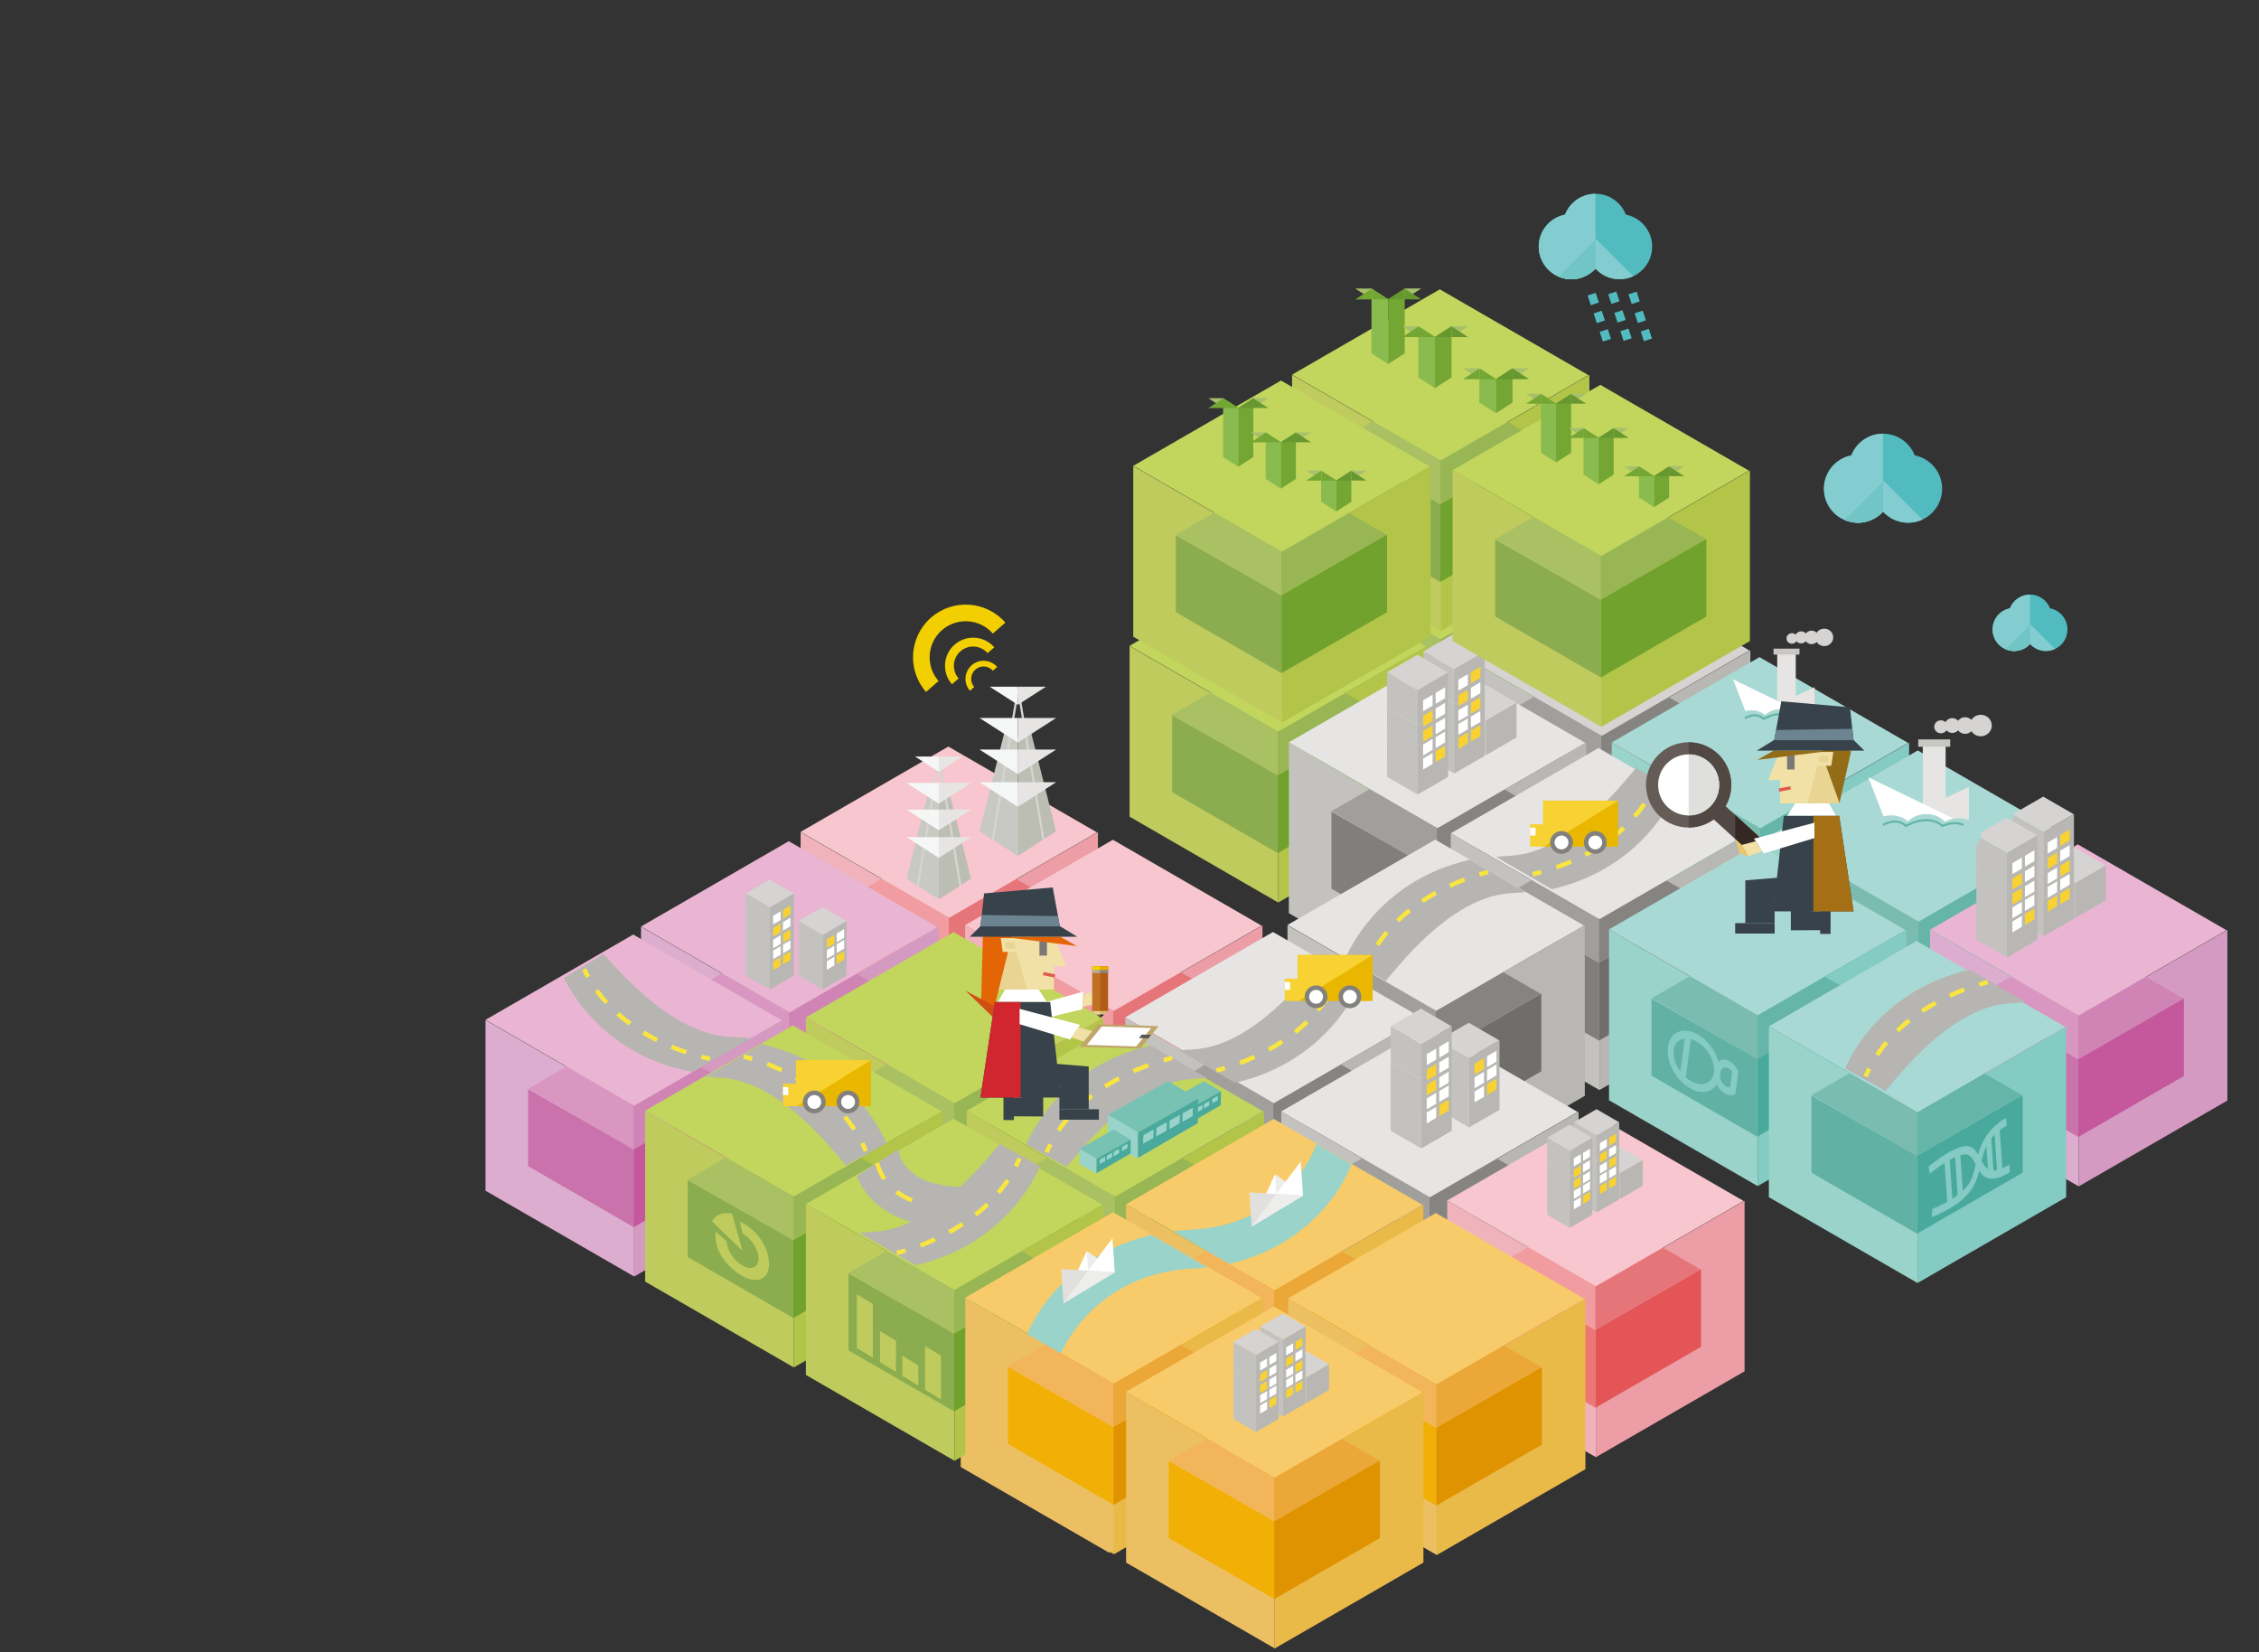 <?xml version="1.0" encoding="utf-8"?>
<!-- Generator: Adobe Illustrator 16.0.0, SVG Export Plug-In . SVG Version: 6.00 Build 0)  -->
<!DOCTYPE svg PUBLIC "-//W3C//DTD SVG 1.1//EN" "http://www.w3.org/Graphics/SVG/1.1/DTD/svg11.dtd">
<svg version="1.1" id="圖層_1" xmlns="http://www.w3.org/2000/svg" xmlns:xlink="http://www.w3.org/1999/xlink" x="0px" y="0px"
	 width="1020px" height="746px" viewBox="0 0 1020 746" enable-background="new 0 0 1020 746" xml:space="preserve">
<rect x="0" y="0" width="1020" height="746" fill="#333333" stroke="none"/>
<g>
	<polygon fill="#F0B3BC" points="428.623,491.46 361.498,452.704 361.498,375.682 428.623,414.437 	"/>
	<polygon fill="#ED9DA6" points="428.623,491.46 495.746,452.704 495.746,375.682 428.623,414.437 	"/>
	<polygon fill="#ED7775" points="428.412,469.162 380.728,441.632 380.728,406.867 428.412,433.98 	"/>
	<polygon fill="#E35557" points="428.412,469.162 476.096,441.632 476.096,406.551 428.412,433.98 	"/>
	<polygon fill="#E6757A" points="428.261,379.192 428.261,433.908 428.412,433.994 475.799,406.637 	"/>
	<polygon fill="#F19CA0" points="428.339,379.192 428.339,433.908 428.189,433.994 380.804,406.637 	"/>
	<polygon fill="#F7C6CE" points="428.623,414.314 361.498,375.562 428.206,337.05 495.327,375.803 	"/>
</g>
<g>
	<polygon fill="#DDADCF" points="356.563,534.188 289.44,495.434 289.44,418.411 356.563,457.164 	"/>
	<polygon fill="#D49AC2" points="356.563,534.188 423.687,495.434 423.687,418.411 356.563,457.164 	"/>
	<polygon fill="#CA72AB" points="356.353,511.89 308.668,484.355 308.668,449.595 356.353,476.711 	"/>
	<polygon fill="#C5589C" points="356.359,511.89 404.039,484.355 404.035,449.277 356.359,476.711 	"/>
	<polygon fill="#D084B5" points="356.206,421.919 356.206,476.636 356.353,476.723 403.742,449.364 	"/>
	<polygon fill="#D896C0" points="356.279,421.919 356.279,476.636 356.131,476.723 308.745,449.364 	"/>
	<polygon fill="#E9B5D2" points="356.563,457.043 289.44,418.29 356.144,379.777 423.267,418.531 	"/>
</g>
<g>
	<polygon fill="#DDADCF" points="286.346,576.316 219.223,537.564 219.223,460.538 286.346,499.292 	"/>
	<polygon fill="#D49AC2" points="286.346,576.316 353.469,537.564 353.469,460.538 286.346,499.292 	"/>
	<polygon fill="#CA72AB" points="286.136,554.018 238.45,526.485 238.45,491.723 286.136,518.839 	"/>
	<polygon fill="#C5589C" points="286.14,554.018 333.82,526.485 333.816,491.407 286.14,518.839 	"/>
	<polygon fill="#D084B5" points="285.989,464.049 285.989,518.766 286.136,518.851 333.524,491.492 	"/>
	<polygon fill="#D896C0" points="286.062,464.049 286.062,518.766 285.912,518.851 238.526,491.492 	"/>
	<polygon fill="#E9B5D2" points="286.346,499.171 219.223,460.418 285.925,421.905 353.05,460.659 	"/>
</g>
<g>
	<polygon fill="#F0B3BC" points="502.918,533.545 435.794,494.788 435.794,417.768 502.918,456.521 	"/>
	<polygon fill="#ED9DA6" points="502.918,533.545 570.042,494.788 570.042,417.768 502.918,456.521 	"/>
	<polygon fill="#ED7775" points="502.707,511.246 455.023,483.718 455.023,448.951 502.707,476.065 	"/>
	<polygon fill="#E35557" points="502.707,511.246 550.393,483.718 550.393,448.636 502.707,476.065 	"/>
	<polygon fill="#E6757A" points="502.557,421.277 502.557,475.992 502.707,476.079 550.095,448.721 	"/>
	<polygon fill="#F19CA0" points="502.634,421.277 502.634,475.992 502.485,476.079 455.101,448.721 	"/>
	<polygon fill="#F7C6CE" points="502.918,456.399 435.794,417.646 502.5,379.135 569.622,417.889 	"/>
</g>
<g>
	<polygon fill="#C0CB5D" points="650.535,365.756 583.413,327.001 583.413,249.979 650.535,288.732 	"/>
	<polygon fill="#B3C548" points="650.537,365.756 717.661,327.001 717.658,249.979 650.537,288.732 	"/>
	<polygon fill="#8BAD50" points="650.327,343.458 602.641,315.927 602.641,281.164 650.327,308.278 	"/>
	<polygon fill="#70A22D" points="650.327,343.458 698.011,315.927 698.009,280.848 650.327,308.278 	"/>
	<polygon fill="#98B653" points="650.176,253.489 650.176,308.206 650.327,308.292 697.71,280.934 	"/>
	<polygon fill="#A9C063" points="650.251,253.489 650.251,308.206 650.101,308.292 602.714,280.934 	"/>
	<polygon fill="#C2D55C" points="650.535,288.612 583.413,249.858 650.114,211.347 717.238,250.1 	"/>
</g>
<g>
	<polygon fill="#C0CB5D" points="650.535,285.033 583.413,246.278 583.413,169.255 650.535,208.009 	"/>
	<polygon fill="#B3C548" points="650.537,285.033 717.661,246.278 717.658,169.255 650.537,208.009 	"/>
	<polygon fill="#8BAD50" points="650.327,262.734 602.641,235.204 602.641,200.441 650.327,227.555 	"/>
	<polygon fill="#70A22D" points="650.327,262.734 698.011,235.204 698.009,200.125 650.327,227.555 	"/>
	<polygon fill="#98B653" points="650.176,172.766 650.176,227.482 650.327,227.568 697.71,200.21 	"/>
	<polygon fill="#A9C063" points="650.251,172.766 650.251,227.482 650.101,227.568 602.714,200.21 	"/>
	<polygon fill="#C2D55C" points="650.535,207.888 583.413,169.135 650.114,130.624 717.238,169.376 	"/>
</g>
<g>
	<polygon fill="#C0CB5D" points="577.156,407.457 510.032,368.701 510.032,291.679 577.156,330.434 	"/>
	<polygon fill="#B3C548" points="577.158,407.457 644.281,368.701 644.279,291.679 577.158,330.434 	"/>
	<polygon fill="#8BAD50" points="576.947,385.158 529.262,357.627 529.262,322.865 576.947,349.979 	"/>
	<polygon fill="#70A22D" points="576.947,385.158 624.632,357.627 624.63,322.548 576.947,349.979 	"/>
	<polygon fill="#98B653" points="576.797,295.189 576.797,349.906 576.947,349.993 624.33,322.634 	"/>
	<polygon fill="#A9C063" points="576.872,295.189 576.872,349.906 576.722,349.993 529.335,322.634 	"/>
	<polygon fill="#C2D55C" points="577.156,330.312 510.032,291.559 576.735,253.047 643.859,291.8 	"/>
</g>
<g>
	<polygon fill="#C3C2BF" points="723.224,409.339 656.1,370.583 656.1,293.56 723.224,332.314 	"/>
	<polygon fill="#B8B7B3" points="723.224,409.339 790.348,370.583 790.346,293.56 723.224,332.314 	"/>
	<polygon fill="#807F7B" points="723.012,387.039 675.33,359.507 675.33,324.742 723.012,351.859 	"/>
	<polygon fill="#706E6B" points="723.012,387.039 770.698,359.507 770.698,324.428 723.012,351.859 	"/>
	<polygon fill="#858480" points="722.865,297.069 722.865,351.787 723.012,351.874 770.398,324.513 	"/>
	<polygon fill="#A19F9B" points="722.94,297.069 722.94,351.787 722.788,351.874 675.403,324.513 	"/>
	<polygon fill="#D5D4D2" points="723.224,332.191 656.1,293.437 722.804,254.927 789.928,293.682 	"/>
</g>
<g>
	<polygon fill="#C3C2BF" points="649.078,451.024 581.952,412.269 581.952,335.245 649.078,374 	"/>
	<polygon fill="#B8B7B3" points="649.078,451.024 716.201,412.269 716.197,335.245 649.078,374 	"/>
	<polygon fill="#807F7B" points="648.867,428.727 601.182,401.194 601.182,366.429 648.867,393.545 	"/>
	<polygon fill="#706E6B" points="648.867,428.727 696.552,401.194 696.552,366.114 648.867,393.545 	"/>
	<polygon fill="#858480" points="648.719,338.754 648.719,393.474 648.867,393.559 696.252,366.198 	"/>
	<polygon fill="#A19F9B" points="648.792,338.754 648.792,393.474 648.64,393.559 601.255,366.198 	"/>
	<polygon fill="#E6E5E4" points="649.078,373.877 581.952,335.124 648.659,296.612 715.779,335.367 	"/>
</g>
<g>
	<polygon fill="#99D3C9" points="794.874,451.084 727.754,412.328 727.754,335.303 794.874,374.059 	"/>
	<polygon fill="#84CBC4" points="794.874,451.084 862,412.328 862,335.303 794.874,374.059 	"/>
	<polygon fill="#62B1A5" points="794.664,428.784 746.981,401.253 746.981,366.488 794.664,393.604 	"/>
	<polygon fill="#4AA99D" points="794.666,428.784 842.351,401.253 842.351,366.173 794.666,393.604 	"/>
	<polygon fill="#65B5A8" points="794.518,338.813 794.518,393.533 794.664,393.618 842.055,366.258 	"/>
	<polygon fill="#7ABCAF" points="794.591,338.813 794.591,393.533 794.444,393.618 747.057,366.258 	"/>
	<polygon fill="#A9D9D4" points="794.874,373.937 727.754,335.182 794.458,296.671 861.582,335.425 	"/>
</g>
<g>
	<polygon fill="#99D3C9" points="866.352,493.212 799.229,454.456 799.229,377.434 866.352,416.187 	"/>
	<polygon fill="#84CBC4" points="866.352,493.212 933.476,454.456 933.476,377.434 866.352,416.187 	"/>
	<polygon fill="#62B1A5" points="866.14,470.911 818.455,443.382 818.455,408.618 866.14,435.732 	"/>
	<polygon fill="#4AA99D" points="866.14,470.911 913.826,443.382 913.826,408.302 866.14,435.732 	"/>
	<polygon fill="#65B5A8" points="865.991,380.943 865.991,435.659 866.14,435.747 913.526,408.388 	"/>
	<polygon fill="#7ABCAF" points="866.068,380.943 866.068,435.659 865.918,435.747 818.533,408.388 	"/>
	<polygon fill="#A9D9D4" points="866.352,416.064 799.229,377.311 865.932,338.799 933.058,377.554 	"/>
</g>
<g>
	<path fill="#51BBC0" d="M734.11,96.892c-2.135-5.499-7.477-9.398-13.729-9.398c-6.255,0-11.597,3.9-13.729,9.399
		c-6.772,1.327-11.882,7.291-11.882,14.45c0,8.135,6.592,14.729,14.727,14.729c4.314,0,8.192-1.854,10.885-4.808
		c2.696,2.954,6.574,4.808,10.889,4.808c8.133,0,14.727-6.594,14.727-14.729C745.996,104.182,740.881,98.216,734.11,96.892z"/>
	<path fill="#83CCCF" d="M720.381,87.493L720.381,87.493c-6.255,0-11.597,3.9-13.729,9.399c-6.772,1.327-11.882,7.291-11.882,14.45
		c0,8.135,6.592,14.729,14.727,14.729c4.314,0,8.192-1.854,10.885-4.808V87.493z"/>
	<path fill="#83CCCF" d="M720.718,107.934l-16.971,16.972c1.767,0.751,3.709,1.166,5.749,1.166c4.314,0,8.192-1.854,10.885-4.808
		c2.696,2.954,6.574,4.808,10.889,4.808c2.221,0,4.324-0.494,6.214-1.375L720.718,107.934z"/>
	<path fill="#71C5C5" d="M703.747,124.906c1.767,0.751,3.709,1.166,5.749,1.166c4.314,0,8.192-1.854,10.885-4.808V108.27
		L703.747,124.906z"/>
	
		<rect x="717.304" y="132.719" transform="matrix(0.95 -0.313 0.313 0.95 -6.134 231.831)" fill="#51BBC0" width="3.84" height="4.617"/>
	
		<rect x="720.054" y="141.075" transform="matrix(0.95 -0.313 0.313 0.95 -8.643 232.852)" fill="#51BBC0" width="3.846" height="4.619"/>
	
		<rect x="722.798" y="149.398" transform="matrix(0.95 -0.313 0.313 0.95 -11.107 234.124)" fill="#51BBC0" width="3.843" height="4.617"/>
	
		<rect x="726.646" y="132.421" transform="matrix(0.95 -0.313 0.313 0.95 -5.608 234.476)" fill="#51BBC0" width="3.843" height="4.618"/>
	
		<rect x="729.398" y="140.778" transform="matrix(0.95 -0.313 0.313 0.95 -8.074 235.816)" fill="#51BBC0" width="3.845" height="4.617"/>
	
		<rect x="732.138" y="149.1" transform="matrix(0.95 -0.313 0.313 0.95 -10.546 237.031)" fill="#51BBC0" width="3.846" height="4.617"/>
	
		<rect x="735.767" y="132.194" transform="matrix(0.95 -0.313 0.313 0.95 -5.043 237.584)" fill="#51BBC0" width="3.843" height="4.619"/>
	
		<rect x="738.52" y="140.553" transform="matrix(0.95 -0.313 0.313 0.95 -7.494 239.072)" fill="#51BBC0" width="3.839" height="4.618"/>
	
		<rect x="741.26" y="148.874" transform="matrix(0.95 -0.313 0.313 0.95 -9.976 240.229)" fill="#51BBC0" width="3.84" height="4.619"/>
</g>
<g>
	<polygon fill="#C3C2BF" points="722.197,492.115 655.071,453.358 655.071,376.335 722.197,415.09 	"/>
	<polygon fill="#B8B7B3" points="722.197,492.115 789.318,453.358 789.316,376.335 722.197,415.09 	"/>
	<polygon fill="#807F7B" points="721.986,469.814 674.301,442.282 674.301,407.519 721.986,434.636 	"/>
	<polygon fill="#706E6B" points="721.986,469.814 769.671,442.282 769.671,407.205 721.986,434.636 	"/>
	<polygon fill="#858480" points="721.836,379.846 721.836,434.562 721.986,434.649 769.369,407.289 	"/>
	<polygon fill="#A19F9B" points="721.913,379.846 721.913,434.562 721.759,434.649 674.374,407.289 	"/>
	<polygon fill="#E6E5E4" points="722.197,414.968 655.071,376.214 721.778,337.702 788.9,376.457 	"/>
</g>
<path fill="none" stroke="#FFFFFF" stroke-miterlimit="10" d="M352.372,366.616"/>
<g>
	<polygon fill="#ECC062" points="573.488,658.95 506.363,620.196 506.363,543.173 573.488,581.926 	"/>
	<polygon fill="#EABA49" points="573.488,658.95 640.607,620.196 640.607,543.173 573.488,581.926 	"/>
	<polygon fill="#F2AF05" points="573.273,636.651 525.592,609.119 525.592,574.358 573.273,601.473 	"/>
	<polygon fill="#DF9300" points="573.273,636.651 620.96,609.119 620.96,574.041 573.273,601.473 	"/>
	<polygon fill="#EBA738" points="573.127,546.683 573.127,601.399 573.273,601.486 620.66,574.128 	"/>
	<polygon fill="#F2B559" points="573.2,546.683 573.2,601.399 573.05,601.486 525.667,574.128 	"/>
	<polygon fill="#F8CB6A" points="573.488,581.805 506.363,543.052 573.065,504.542 640.189,543.293 	"/>
</g>
<g>
	<polygon fill="#ECC062" points="500.901,701.062 433.778,662.308 433.778,585.286 500.901,624.04 	"/>
	<polygon fill="#EABA49" points="500.901,701.062 568.025,662.308 568.023,585.286 500.901,624.04 	"/>
	<polygon fill="#F2AF05" points="500.69,678.764 453.008,651.234 453.008,616.47 500.69,643.585 	"/>
	<polygon fill="#DF9300" points="500.69,678.764 548.376,651.234 548.376,616.154 500.69,643.585 	"/>
	<polygon fill="#EBA738" points="500.543,588.795 500.543,643.512 500.69,643.599 548.078,616.24 	"/>
	<polygon fill="#F2B559" points="500.619,588.795 500.619,643.512 500.467,643.599 453.081,616.24 	"/>
	<polygon fill="#F8CB6A" points="500.901,623.919 433.778,585.165 500.484,546.653 567.609,585.405 	"/>
</g>
<g>
	<polygon fill="#DDADCF" points="938.599,535.613 871.477,496.86 871.477,419.836 938.599,458.59 	"/>
	<polygon fill="#D49AC2" points="938.599,535.613 1005.723,496.86 1005.723,419.836 938.599,458.59 	"/>
	<polygon fill="#CA72AB" points="938.389,513.316 890.704,485.784 890.704,451.02 938.389,478.137 	"/>
	<polygon fill="#C5589C" points="938.395,513.316 986.075,485.784 986.07,450.703 938.395,478.137 	"/>
	<polygon fill="#D084B5" points="938.242,423.348 938.242,478.063 938.389,478.148 985.777,450.79 	"/>
	<polygon fill="#D896C0" points="938.315,423.348 938.315,478.063 938.167,478.148 890.781,450.79 	"/>
	<polygon fill="#E9B5D2" points="938.599,458.469 871.477,419.715 938.179,381.204 1005.305,419.957 	"/>
</g>
<g>
	<polygon fill="#C0CB5D" points="431.003,575.234 363.883,536.481 363.883,459.459 431.003,498.21 	"/>
	<polygon fill="#B3C548" points="431.005,575.234 498.127,536.481 498.126,459.459 431.005,498.21 	"/>
	<polygon fill="#8BAD50" points="430.792,552.936 383.109,525.407 383.109,490.644 430.792,517.757 	"/>
	<polygon fill="#70A22D" points="430.792,552.936 478.479,525.407 478.478,490.326 430.792,517.757 	"/>
	<polygon fill="#98B653" points="430.644,462.968 430.644,517.685 430.792,517.771 478.18,490.411 	"/>
	<polygon fill="#A9C063" points="430.721,462.968 430.721,517.685 430.571,517.771 383.185,490.411 	"/>
	<polygon fill="#C2D55C" points="431.003,498.09 363.883,459.336 430.583,420.823 497.708,459.578 	"/>
</g>
<g>
	<polygon fill="#C0CB5D" points="358.42,617.349 291.296,578.593 291.296,501.571 358.42,540.324 	"/>
	<polygon fill="#B3C548" points="358.421,617.349 425.544,578.593 425.543,501.569 358.421,540.324 	"/>
	<polygon fill="#8BAD50" points="358.211,595.049 310.526,567.52 310.526,532.755 358.211,559.869 	"/>
	<polygon fill="#70A22D" points="358.211,595.049 405.896,567.52 405.894,532.438 358.211,559.869 	"/>
	<polygon fill="#98B653" points="358.061,505.08 358.061,559.797 358.211,559.883 405.596,532.524 	"/>
	<polygon fill="#A9C063" points="358.136,505.08 358.136,559.797 357.986,559.883 310.599,532.524 	"/>
	<polygon fill="#C2D55C" points="358.42,540.203 291.296,501.45 358,462.938 425.125,501.692 	"/>
</g>
<g>
	<polygon fill="#C3C2BF" points="648.461,533.487 581.337,494.731 581.337,417.708 648.461,456.461 	"/>
	<polygon fill="#B8B7B3" points="648.461,533.487 715.587,494.731 715.587,417.708 648.461,456.461 	"/>
	<polygon fill="#807F7B" points="648.253,511.187 600.568,483.653 600.568,448.892 648.253,476.008 	"/>
	<polygon fill="#706E6B" points="648.253,511.187 695.938,483.653 695.938,448.577 648.253,476.008 	"/>
	<polygon fill="#858480" points="648.103,421.216 648.103,475.936 648.253,476.02 695.642,448.661 	"/>
	<polygon fill="#A19F9B" points="648.178,421.216 648.178,475.936 648.031,476.02 600.645,448.661 	"/>
	<polygon fill="#E6E5E4" points="648.461,456.34 581.337,417.587 648.043,379.074 715.164,417.829 	"/>
</g>
<g>
	<polygon fill="#C3C2BF" points="575.203,575.182 508.08,536.429 508.08,459.404 575.203,498.156 	"/>
	<polygon fill="#B8B7B3" points="575.203,575.182 642.327,536.429 642.327,459.404 575.203,498.156 	"/>
	<polygon fill="#807F7B" points="574.995,552.881 527.311,525.35 527.311,490.586 574.995,517.702 	"/>
	<polygon fill="#706E6B" points="574.995,552.881 622.679,525.35 622.679,490.271 574.995,517.702 	"/>
	<polygon fill="#858480" points="574.846,462.911 574.846,517.632 574.995,517.717 622.384,490.356 	"/>
	<polygon fill="#A19F9B" points="574.922,462.911 574.922,517.632 574.771,517.717 527.386,490.356 	"/>
	<polygon fill="#E6E5E4" points="575.203,498.035 508.08,459.281 574.787,420.769 641.908,459.523 	"/>
</g>
<g>
	<polygon fill="#C3C2BF" points="645.657,617.662 578.534,578.905 578.534,501.881 645.657,540.636 	"/>
	<polygon fill="#B8B7B3" points="645.657,617.662 712.781,578.905 712.781,501.881 645.657,540.636 	"/>
	<polygon fill="#807F7B" points="645.449,595.361 597.766,567.829 597.766,533.065 645.449,560.183 	"/>
	<polygon fill="#706E6B" points="645.449,595.361 693.134,567.829 693.134,532.751 645.449,560.183 	"/>
	<polygon fill="#858480" points="645.299,505.391 645.299,560.109 645.449,560.193 692.838,532.833 	"/>
	<polygon fill="#A19F9B" points="645.374,505.391 645.374,560.109 645.226,560.193 597.841,532.833 	"/>
	<polygon fill="#E6E5E4" points="645.657,540.512 578.534,501.758 645.239,463.249 712.363,502.002 	"/>
</g>
<g>
	<polygon fill="#C0CB5D" points="503.588,617.378 436.465,578.623 436.465,501.601 503.588,540.354 	"/>
	<polygon fill="#B3C548" points="503.588,617.378 570.712,578.623 570.712,501.601 503.588,540.354 	"/>
	<polygon fill="#8BAD50" points="503.379,595.077 455.695,567.549 455.695,532.784 503.379,559.898 	"/>
	<polygon fill="#70A22D" points="503.379,595.077 551.066,567.549 551.061,532.47 503.379,559.898 	"/>
	<polygon fill="#98B653" points="503.229,505.112 503.229,559.828 503.379,559.913 550.766,532.555 	"/>
	<polygon fill="#A9C063" points="503.301,505.112 503.301,559.828 503.157,559.913 455.768,532.555 	"/>
	<polygon fill="#C2D55C" points="503.588,540.233 436.465,501.479 503.17,462.968 570.294,501.722 	"/>
</g>
<g>
	<polygon fill="#F0B3BC" points="720.591,657.863 653.467,619.108 653.467,542.084 720.591,580.839 	"/>
	<polygon fill="#ED9DA6" points="720.591,657.863 787.717,619.108 787.717,542.084 720.591,580.839 	"/>
	<polygon fill="#ED7775" points="720.381,635.563 672.699,608.034 672.699,573.271 720.381,600.384 	"/>
	<polygon fill="#E35557" points="720.381,635.563 768.067,608.034 768.065,572.955 720.381,600.384 	"/>
	<polygon fill="#E6757A" points="720.234,545.595 720.234,600.312 720.381,600.396 767.77,573.04 	"/>
	<polygon fill="#F19CA0" points="720.31,545.595 720.31,600.312 720.159,600.396 672.77,573.04 	"/>
	<polygon fill="#F7C6CE" points="720.591,580.717 653.467,541.965 720.175,503.45 787.299,542.205 	"/>
</g>
<g>
	<polygon fill="#ECC062" points="575.563,659.581 508.441,620.826 508.441,543.804 575.563,582.556 	"/>
	<polygon fill="#EABA49" points="575.563,659.581 642.686,620.826 642.686,543.804 575.563,582.556 	"/>
	<polygon fill="#F2AF05" points="575.354,637.284 527.668,609.752 527.668,574.988 575.354,602.104 	"/>
	<polygon fill="#DF9300" points="575.354,637.284 623.038,609.75 623.038,574.671 575.354,602.104 	"/>
	<polygon fill="#EBA738" points="575.205,547.313 575.205,602.031 575.354,602.116 622.74,574.758 	"/>
	<polygon fill="#F2B559" points="575.276,547.313 575.276,602.031 575.128,602.116 527.745,574.758 	"/>
	<polygon fill="#F8CB6A" points="575.563,582.435 508.441,543.681 575.144,505.171 642.266,543.923 	"/>
</g>
<g>
	<path fill="#B6B5B1" d="M519.632,472.02c-41.941,9.553-55.514,42.884-56.22,44.654l17.862,9.878
		c-2.223,5.59,25.494-37.861,56.993-39.415c2.242-0.111,4.419-0.295,6.535-0.531L519.632,472.02z"/>
	<g>
		<g>
			<path fill="none" stroke="#F9E540" stroke-width="2" stroke-miterlimit="10" d="M529.295,477.619c0,0-1.437,0.303-3.868,1.005"/>
			<path fill="none" stroke="#F9E540" stroke-width="2" stroke-miterlimit="10" stroke-dasharray="7.276,7.276" d="
				M518.518,480.899c-12.163,4.48-31.663,14.149-42.5,32.555"/>
			<path fill="none" stroke="#F9E540" stroke-width="2" stroke-miterlimit="10" d="M474.27,516.651
				c-0.595,1.178-1.155,2.388-1.677,3.632"/>
		</g>
	</g>
	<g>
		<polygon fill="#77C2B3" points="535.784,501.358 528.153,496.818 543.602,488.146 551.231,492.685 		"/>
		<polygon fill="#99D3C9" points="535.85,499.627 528.153,495.197 528.125,502.05 535.82,506.48 		"/>
		<polygon fill="#4AA99D" points="551.301,492.645 551.231,498.927 535.852,507.86 535.855,501.315 		"/>
		<polygon fill="#77C2B3" points="513.672,511.34 500.252,503.357 527.414,488.104 540.836,496.089 		"/>
		<polygon fill="#99D3C9" points="513.785,511.094 500.252,503.303 500.2,515.355 513.733,523.146 		"/>
		<polygon fill="#77C2B3" points="495.04,523.194 487.408,518.656 502.854,509.982 510.486,514.522 		"/>
		<polygon fill="#99D3C9" points="495.103,523.053 487.408,518.624 487.377,525.48 495.074,529.907 		"/>
		<polygon fill="#4AA99D" points="510.556,514.481 510.486,520.764 495.104,529.698 495.109,523.152 		"/>
		<polygon fill="#99D3C9" points="498.991,524.173 496.548,525.53 496.614,523.504 499.056,522.145 		"/>
		<polygon fill="#99D3C9" points="502.154,522.416 499.709,523.771 499.777,521.745 502.221,520.39 		"/>
		<polygon fill="#99D3C9" points="505.288,520.676 502.844,522.032 502.908,520.005 505.353,518.647 		"/>
		<polygon fill="#99D3C9" points="509.068,518.354 506.626,519.713 506.693,517.687 509.135,516.329 		"/>
		<polygon fill="#99D3C9" points="542.889,500.839 540.445,502.196 540.509,500.168 542.953,498.813 		"/>
		<polygon fill="#99D3C9" points="546.024,499.101 543.58,500.456 543.644,498.43 546.088,497.072 		"/>
		<polygon fill="#99D3C9" points="549.804,496.778 547.361,498.135 547.427,496.109 549.869,494.752 		"/>
		<polygon fill="#4AA99D" points="540.957,496.014 540.836,507.064 513.791,522.774 513.795,511.265 		"/>
		<polygon fill="#99D3C9" points="520.736,513.767 516.123,516.329 516.25,512.501 520.863,509.937 		"/>
		<polygon fill="#99D3C9" points="526.71,510.45 522.097,513.01 522.221,509.182 526.837,506.62 		"/>
		<polygon fill="#99D3C9" points="532.626,507.16 528.013,509.725 528.138,505.897 532.753,503.332 		"/>
		<polygon fill="#99D3C9" points="538.499,503.9 533.885,506.465 534.01,502.637 538.625,500.074 		"/>
	</g>
</g>
<g>
	<polygon fill="#C0CB5D" points="431.003,659.49 363.883,620.736 363.883,543.713 431.003,582.469 	"/>
	<polygon fill="#B3C548" points="431.003,659.49 498.127,620.736 498.126,543.713 431.003,582.469 	"/>
	<polygon fill="#8BAD50" points="430.792,637.192 383.109,609.661 383.109,574.899 430.792,602.014 	"/>
	<polygon fill="#70A22D" points="430.793,637.192 478.479,609.661 478.478,574.582 430.793,602.014 	"/>
	<polygon fill="#98B653" points="430.644,547.224 430.644,601.94 430.792,602.024 478.183,574.666 	"/>
	<polygon fill="#A9C063" points="430.72,547.224 430.72,601.94 430.572,602.024 383.185,574.666 	"/>
	<polygon fill="#C2D55C" points="431.003,582.347 363.883,543.594 430.583,505.08 497.708,543.834 	"/>
</g>
<g>
	<polygon fill="#ECC062" points="502.98,701.693 435.854,662.938 435.854,585.916 502.98,624.667 	"/>
	<polygon fill="#EABA49" points="502.98,701.693 570.104,662.938 570.102,585.916 502.98,624.667 	"/>
	<polygon fill="#F2AF05" points="502.769,679.396 455.085,651.864 455.085,617.1 502.769,644.214 	"/>
	<polygon fill="#DF9300" points="502.769,679.396 550.456,651.864 550.456,616.785 502.769,644.214 	"/>
	<polygon fill="#EBA738" points="502.621,589.425 502.621,644.144 502.769,644.228 550.154,616.872 	"/>
	<polygon fill="#F2B559" points="502.697,589.425 502.697,644.144 502.544,644.228 455.159,616.872 	"/>
	<polygon fill="#F8CB6A" points="502.98,624.548 435.854,585.795 502.561,547.283 569.686,586.037 	"/>
</g>
<g>
	<polygon fill="#99D3C9" points="793.635,535.49 726.518,496.734 726.518,419.71 793.635,458.465 	"/>
	<polygon fill="#84CBC4" points="793.635,535.49 860.763,496.734 860.761,419.71 793.635,458.465 	"/>
	<polygon fill="#62B1A5" points="793.427,513.192 745.742,485.66 745.742,450.896 793.427,478.012 	"/>
	<polygon fill="#4AA99D" points="793.429,513.192 841.113,485.66 841.113,450.582 793.429,478.012 	"/>
	<polygon fill="#65B5A8" points="793.278,423.222 793.278,477.941 793.427,478.025 840.817,450.667 	"/>
	<polygon fill="#7ABCAF" points="793.354,423.222 793.354,477.941 793.205,478.025 745.82,450.667 	"/>
	<polygon fill="#A9D9D4" points="793.635,458.346 726.518,419.589 793.219,381.08 860.343,419.834 	"/>
</g>
<g>
	<polygon fill="#99D3C9" points="865.814,579.249 798.694,540.494 798.694,463.47 865.814,502.224 	"/>
	<polygon fill="#84CBC4" points="865.814,579.249 932.938,540.494 932.938,463.47 865.814,502.224 	"/>
	<polygon fill="#62B1A5" points="865.604,556.949 817.92,529.42 817.92,494.656 865.604,521.771 	"/>
	<polygon fill="#4AA99D" points="865.604,556.949 913.293,529.42 913.293,494.339 865.604,521.771 	"/>
	<polygon fill="#65B5A8" points="865.454,466.979 865.454,521.697 865.604,521.784 912.995,494.424 	"/>
	<polygon fill="#7ABCAF" points="865.529,466.979 865.529,521.697 865.385,521.784 817.996,494.424 	"/>
	<polygon fill="#A9D9D4" points="865.814,502.103 798.694,463.349 865.396,424.836 932.52,463.591 	"/>
</g>
<g>
	<path fill="#84CBC4" d="M872.334,549.426c0.037-0.017,3.971-1.427,8.38-4.077c1.899-1.144,3.888-2.517,5.714-4.141
		c1.824-1.631,3.5-3.498,4.759-5.809c0.66-1.211,1.174-2.476,1.594-3.726c0.733-2.196,1.191-4.364,1.669-6.438
		c0.357-1.559,0.72-3.066,1.186-4.515c0.704-2.174,1.603-4.209,3.133-6.275c1.529-2.059,3.731-4.149,7.007-6.119
		c0.091-0.055,0.183-0.109,0.273-0.164l-0.218-3.493c-0.098,0.06-0.194,0.119-0.294,0.177c-3.559,2.139-6.126,4.528-8.039,7.138
		c-1.436,1.95-2.486,4.024-3.266,6.066c-1.174,3.067-1.763,6.018-2.369,8.621c-0.302,1.308-0.603,2.528-0.96,3.65
		c-0.358,1.125-0.765,2.146-1.29,3.111c-0.829,1.543-2.207,3.16-3.835,4.604c-1.629,1.451-3.497,2.747-5.303,3.833
		c-2.096,1.262-4.11,2.243-5.592,2.902c-0.741,0.333-1.352,0.582-1.772,0.75c-0.212,0.083-0.376,0.146-0.485,0.188
		c-0.056,0.02-0.096,0.036-0.125,0.046l-0.033,0.016L872.334,549.426z"/>
	<path fill="#84CBC4" d="M871.384,529.929l0.038-0.032c0.396-0.335,3.921-3.271,7.856-5.636c1.805-1.085,3.694-2.05,5.385-2.593
		c1.689-0.553,3.171-0.655,4.138-0.194c0.54,0.256,1.002,0.655,1.432,1.178c0.756,0.91,1.404,2.22,2.136,3.625
		c0.547,1.052,1.14,2.151,1.892,3.121c1.122,1.458,2.616,2.589,4.706,2.739c2.092,0.158,4.741-0.618,8.242-2.726
		c0.097-0.058,0.198-0.119,0.297-0.179l-0.257-3.465c-0.094,0.055-0.185,0.109-0.274,0.164c-3.326,2.003-5.65,2.608-7.337,2.452
		c-1.266-0.118-2.195-0.647-2.979-1.416c-1.172-1.154-2.01-2.921-2.946-4.711c-0.47-0.893-0.964-1.784-1.562-2.564
		c-0.597-0.78-1.296-1.446-2.157-1.848c-1.465-0.674-3.253-0.457-5.145,0.147c-1.896,0.614-3.907,1.649-5.807,2.79
		c-4.41,2.654-8.221,5.899-8.254,5.928L871.384,529.929L871.384,529.929z"/>
	<polyline fill="#84CBC4" points="881.654,542.971 880.221,521.884 877.891,523.286 879.328,544.372 	"/>
	<polyline fill="#84CBC4" points="886.393,539.665 885.015,519.455 882.688,520.855 884.064,541.065 	"/>
	<polyline fill="#84CBC4" points="900.153,529.525 899.021,512.894 896.692,514.294 897.826,530.926 	"/>
	<polyline fill="#84CBC4" points="904.204,528.952 902.828,508.741 900.501,510.142 901.877,530.353 	"/>
</g>
<g>
	<path fill="#84CBC4" d="M775.194,484.958l-1.29-0.718c0.16-1.194,0.081-2.453-0.217-3.752c-0.436-1.938-1.374-3.972-2.696-5.794
		c-1.326-1.823-3.029-3.425-4.972-4.507c-2.582-1.446-5.044-1.667-6.898-0.911c-0.93,0.371-1.707,0.985-2.283,1.795
		c-0.579,0.808-0.97,1.804-1.129,2.996c-0.16,1.192-0.081,2.452,0.217,3.748c0.436,1.94,1.371,3.974,2.698,5.797
		c1.324,1.82,3.029,3.422,4.97,4.506c2.582,1.446,5.044,1.665,6.9,0.912c0.928-0.374,1.703-0.985,2.281-1.793
		c0.579-0.81,0.97-1.809,1.129-2.997L775.194,484.958l1.291,0.723c-0.236,1.729-0.807,3.189-1.622,4.323
		c-1.223,1.704-2.981,2.689-5.008,2.93c-2.028,0.24-4.336-0.265-6.699-1.588c-3.152-1.764-5.854-4.665-7.692-8.021
		c-0.918-1.68-1.62-3.478-2.032-5.3c-0.413-1.821-0.537-3.669-0.304-5.4c0.234-1.729,0.807-3.189,1.622-4.323
		c1.225-1.706,2.981-2.689,5.008-2.932c2.028-0.237,4.336,0.267,6.701,1.588c3.15,1.764,5.854,4.667,7.69,8.023
		c0.918,1.677,1.618,3.475,2.03,5.3c0.415,1.82,0.537,3.668,0.306,5.399L775.194,484.958z"/>
	<path fill="#84CBC4" d="M782.376,492.389l0.693,1.688c-1.184,0.566-2.645,0.512-4.138-0.326c-1.619-0.9-2.981-2.55-3.862-4.472
		c-0.878-1.916-1.29-4.134-1.017-6.154c0.275-2.025,1.186-3.502,2.427-4.234c1.239-0.736,2.825-0.736,4.442,0.167
		c1.493,0.834,2.763,2.307,3.637,4.023l0.373,0.726l-1.362,10.031l-0.5,0.239L782.376,492.389l-1.289-0.721l1.162-8.578l1.292,0.721
		l-1.021,0.732c-0.498-0.977-1.199-1.786-2.036-2.254c-0.91-0.509-1.79-0.509-2.49-0.094c-0.702,0.413-1.203,1.229-1.358,2.37
		c-0.152,1.141,0.075,2.364,0.571,3.449s1.247,1.994,2.163,2.508c0.835,0.467,1.64,0.497,2.315,0.178L782.376,492.389l-1.289-0.721
		L782.376,492.389z"/>
	<polyline fill="#84CBC4" points="758.322,486.64 761.153,465.731 763.739,467.175 760.902,488.081 	"/>
</g>
<g>
	<polygon fill="#C0CB5D" points="394.097,612.964 386.917,608.567 386.917,584.326 394.097,588.723 	"/>
	<polygon fill="#C0CB5D" points="404.564,619.368 397.383,614.975 397.383,600.928 404.564,605.321 	"/>
	<polygon fill="#C0CB5D" points="414.62,625.521 407.437,621.126 407.437,612.064 414.62,616.459 	"/>
	<polygon fill="#C0CB5D" points="424.873,631.797 417.69,627.403 417.69,607.692 424.873,612.088 	"/>
</g>
<g>
	<path fill="#C0CB5D" d="M334.092,551.545l1.219,5.421c3.979,2.203,7.214,7.233,7.214,11.211s-3.235,5.422-7.214,3.217
		c-3.875-2.149-7.039-6.976-7.199-10.9l-4.886-4.436c-1.39,8.322,5.594,16.48,12.084,20.078c6.593,3.655,11.958,1.264,11.958-5.329
		C347.269,564.213,342.59,555.327,334.092,551.545z"/>
	<path fill="#C0CB5D" d="M321.469,551.407l13.849,13.395l-4.78-16.844C326.386,547.053,323.104,548.364,321.469,551.407z"/>
</g>
<g>
	<polygon fill="#EBA738" points="513.949,669.072 523.31,645.9 529.853,656.208 538.879,633.569 541.688,637.382 543.973,634.729 
		538.59,627.423 529.703,649.71 523.181,639.435 511.514,668.312 	"/>
</g>
<path fill="#B6B5B1" d="M557.602,488.841c41.938-9.555,55.516-42.886,56.221-44.656l-17.863-9.875
	c2.225-5.59-25.492,37.861-56.994,39.415c-2.242,0.109-4.418,0.292-6.529,0.531L557.602,488.841z"/>
<g>
	<g>
		<path fill="none" stroke="#F9E540" stroke-width="2" stroke-miterlimit="10" d="M549.267,483.24c0,0,1.435-0.312,3.86-1.037"/>
		<path fill="none" stroke="#F9E540" stroke-width="2" stroke-miterlimit="10" stroke-dasharray="7.151,7.151" d="
			M559.893,479.896c11.832-4.512,30.693-14.188,41.368-32.536"/>
		<path fill="none" stroke="#F9E540" stroke-width="2" stroke-miterlimit="10" d="M602.967,444.21
			c0.592-1.178,1.15-2.389,1.672-3.634"/>
	</g>
</g>
<path fill="#B6B5B1" d="M663.703,388.136c-41.94,9.553-55.514,42.884-56.221,44.654l17.863,9.876
	c-2.225,5.589,25.492-37.862,56.994-39.415c2.242-0.109,4.416-0.293,6.531-0.532L663.703,388.136z"/>
<g>
	<g>
		<path fill="none" stroke="#F9E540" stroke-width="2" stroke-miterlimit="10" d="M671.87,393.733c0,0-1.435,0.313-3.858,1.042"/>
		<path fill="none" stroke="#F9E540" stroke-width="2" stroke-miterlimit="10" stroke-dasharray="7.136,7.136" d="
			M661.264,397.087c-11.791,4.517-30.572,14.195-41.227,32.535"/>
		<path fill="none" stroke="#F9E540" stroke-width="2" stroke-miterlimit="10" d="M618.336,432.766
			c-0.592,1.178-1.15,2.389-1.672,3.634"/>
	</g>
</g>
<path fill="#B6B5B1" d="M700.676,401.45c41.94-9.553,55.514-42.885,56.219-44.654l-17.863-9.877
	c2.225-5.59-25.49,37.863-56.992,39.417c-2.244,0.109-4.416,0.291-6.535,0.531L700.676,401.45z"/>
<g>
	<g>
		<path fill="none" stroke="#F9E540" stroke-width="2" stroke-miterlimit="10" d="M692.045,394.611c0,0,1.445-0.269,3.889-0.925"/>
		<path fill="none" stroke="#F9E540" stroke-width="2" stroke-miterlimit="10" stroke-dasharray="7.112,7.112" d="
			M702.723,391.578c11.911-4.181,30.906-13.369,41.61-31.632"/>
		<path fill="none" stroke="#F9E540" stroke-width="2" stroke-miterlimit="10" d="M746.037,356.819
			c0.594-1.176,1.153-2.386,1.676-3.632"/>
	</g>
</g>
<g>
	<path fill="#99D3C9" d="M520.015,557.577c-41.94,9.555-55.515,42.885-56.221,44.654l15.22,8.786
		c0.153-0.386,14.764-36.114,59.638-38.325c2.242-0.108,4.415-0.293,6.532-0.531L520.015,557.577z"/>
	<path fill="#99D3C9" d="M594.395,516.471c-0.501,1.451-12.528,36.521-56.607,38.692c-2.796,0.137-5.465,0.398-8.067,0.723
		l25.173,14.675c11.208-2.47,20.355-6.737,27.77-11.745c21.164-14.288,27.07-31.976,27.49-33.247L594.395,516.471z"/>
</g>
<g>
	<polygon fill="#FFFFFF" points="575.694,530.229 569.207,544.28 569.207,544.28 583.506,535.68 583.506,535.68 	"/>
	<polygon fill="#EDEDEC" points="575.694,530.231 576.354,539.982 583.506,535.68 583.506,535.68 	"/>
	<polygon fill="#FFFFFF" points="565.179,553.717 587.297,524.41 588.342,539.786 	"/>
	<polygon fill="#E1E0DF" points="588.342,539.786 564.134,538.343 565.179,553.717 	"/>
	<polygon fill="#EDEDEC" points="576.238,539.063 565.179,553.717 565.179,553.717 588.342,539.786 588.342,539.784 	"/>
</g>
<g>
	<polygon fill="#FFFFFF" points="490.696,564.859 484.211,578.907 484.211,578.907 498.506,570.309 498.506,570.309 	"/>
	<polygon fill="#EDEDEC" points="490.696,564.859 491.358,574.61 498.506,570.309 498.506,570.309 	"/>
	<polygon fill="#FFFFFF" points="480.181,588.346 502.298,559.039 503.346,574.414 	"/>
	<polygon fill="#E1E0DF" points="503.346,574.414 479.135,572.972 480.181,588.346 	"/>
	<polygon fill="#EDEDEC" points="491.24,573.692 480.181,588.346 480.181,588.346 503.346,574.414 503.346,574.414 	"/>
</g>
<g>
	<g>
		<rect x="802.464" y="295.263" fill="#E6E5E4" width="8.376" height="23.354"/>
		<polygon fill="#E6E5E4" points="792.501,322.812 792.501,322.774 819.352,310.26 819.352,322.812 		"/>
		<polygon fill="#FFFFFF" points="815.62,322.812 815.62,322.774 782.503,306.711 788.768,322.812 		"/>
		<rect x="800.79" y="292.836" fill="#C8C7C4" width="11.724" height="2.701"/>
	</g>
	<ellipse fill="#A9D9D4" cx="790.835" cy="326.767" rx="8.082" ry="6.103"/>
	<path fill="#A9D9D4" d="M811.821,326.302c0,3.371-3.614,6.103-8.079,6.103s-8.079-2.732-8.079-6.103
		c0-3.371,3.614-6.103,8.079-6.103S811.821,322.931,811.821,326.302z"/>
	<ellipse fill="#A9D9D4" cx="815.621" cy="327.78" rx="8.08" ry="6.102"/>
	<path fill="none" stroke="#65B5A8" stroke-miterlimit="10" d="M787.896,324.226c0,0,4.827-3.095,8.402,0.308
		c0,0,7.877-4.738,13.364,0c0,0,4.305-2.089,7.713-0.308"/>
	<ellipse fill="#D5D4D2" cx="809.095" cy="288.227" rx="2.441" ry="2.371"/>
	<ellipse fill="#D5D4D2" cx="813.278" cy="287.757" rx="2.794" ry="2.714"/>
	<ellipse fill="#D5D4D2" cx="817.969" cy="287.757" rx="3.138" ry="3.047"/>
	<ellipse fill="#D5D4D2" cx="823.702" cy="287.757" rx="4.054" ry="3.938"/>
</g>
<g>
	<polygon fill="#C3C2BF" points="670.952,340.931 657.163,332.969 657.165,317.148 670.952,325.109 	"/>
	<polygon fill="#B8B7B3" points="670.952,340.931 684.741,332.969 684.741,317.148 670.952,325.109 	"/>
	<polygon fill="#D5D4D2" points="670.952,325.083 657.163,317.123 670.867,309.212 684.654,317.173 	"/>
</g>
<g>
	<polygon fill="#C3C2BF" points="656.572,349.223 642.783,341.262 642.783,325.439 656.572,333.4 	"/>
	<polygon fill="#B8B7B3" points="656.572,349.223 670.359,341.262 670.359,325.439 656.572,333.4 	"/>
	<polygon fill="#D5D4D2" points="656.572,333.375 642.783,325.414 656.486,317.503 670.273,325.463 	"/>
</g>
<g>
	<polygon fill="#C3C2BF" points="656.572,333.693 642.783,325.733 642.783,309.91 656.572,317.871 	"/>
	<polygon fill="#B8B7B3" points="656.572,333.693 670.359,325.733 670.359,309.91 656.572,317.871 	"/>
	<polygon fill="#D5D4D2" points="656.572,317.846 642.783,309.885 656.486,301.974 670.273,309.935 	"/>
</g>
<g>
	<polygon fill="#C3C2BF" points="656.572,317.846 642.783,309.885 642.783,294.062 656.572,302.023 	"/>
	<polygon fill="#B8B7B3" points="656.572,317.846 670.359,309.885 670.359,294.062 656.572,302.023 	"/>
	<polygon fill="#D5D4D2" points="656.572,301.999 642.783,294.038 656.486,286.127 670.273,294.087 	"/>
</g>
<g>
	<g>
		<polygon fill="#C3C2BF" points="640.078,358.701 626.287,350.739 626.289,334.917 640.078,342.877 		"/>
		<polygon fill="#B8B7B3" points="640.078,358.701 653.867,350.739 653.867,334.917 640.078,342.877 		"/>
		<polygon fill="#D5D4D2" points="640.078,342.853 626.287,334.891 639.991,326.98 653.78,334.941 		"/>
	</g>
	<g>
		<polygon fill="#C3C2BF" points="640.078,343.17 626.287,335.21 626.289,319.387 640.078,327.348 		"/>
		<polygon fill="#B8B7B3" points="640.078,343.17 653.867,335.21 653.867,319.387 640.078,327.348 		"/>
		<polygon fill="#D5D4D2" points="640.078,327.323 626.287,319.362 639.991,311.451 653.78,319.412 		"/>
	</g>
	<g>
		<polygon fill="#C3C2BF" points="640.078,327.323 626.287,319.363 626.289,303.541 640.078,311.501 		"/>
		<polygon fill="#B8B7B3" points="640.078,327.323 653.867,319.363 653.867,303.541 640.078,311.501 		"/>
		<polygon fill="#D5D4D2" points="640.078,311.476 626.287,303.515 639.991,295.604 653.78,303.565 		"/>
	</g>
	<g>
		<polygon fill="#FFFFFF" points="646.854,318.571 642.578,321.096 642.578,316.171 646.854,313.646 		"/>
		<polygon fill="#FFFFFF" points="652.502,315.234 648.228,317.759 648.228,312.834 652.502,310.309 		"/>
		<polygon fill="#F7D232" points="646.854,325.556 642.578,328.081 642.578,323.157 646.854,320.632 		"/>
		<polygon fill="#FFFFFF" points="652.502,322.221 648.228,324.744 648.228,319.82 652.502,317.296 		"/>
		<polygon fill="#F7D232" points="646.854,332.33 642.578,334.854 642.578,329.93 646.854,327.405 		"/>
		<polygon fill="#FFFFFF" points="652.502,328.992 648.228,331.516 648.228,326.593 652.502,324.068 		"/>
		<polygon fill="#FFFFFF" points="646.854,338.535 642.578,341.059 642.578,336.135 646.854,333.61 		"/>
		<polygon fill="#FFFFFF" points="652.502,335.197 648.228,337.722 648.228,332.798 652.502,330.272 		"/>
		<polygon fill="#FFFFFF" points="646.854,344.888 642.578,347.413 642.578,342.489 646.854,339.964 		"/>
		<polygon fill="#F7D232" points="652.502,341.553 648.228,344.077 648.228,339.152 652.502,336.627 		"/>
	</g>
</g>
<g>
	<polygon fill="#FFFFFF" points="662.779,309.285 658.503,311.81 658.503,306.885 662.779,304.362 	"/>
	<polygon fill="#F7D232" points="668.428,305.95 664.151,308.474 664.151,303.55 668.428,301.025 	"/>
	<polygon fill="#F7D232" points="662.779,316.271 658.503,318.796 658.503,313.872 662.779,311.347 	"/>
	<polygon fill="#FFFFFF" points="668.428,312.936 664.151,315.46 664.151,310.534 668.428,308.011 	"/>
	<polygon fill="#FFFFFF" points="662.779,323.045 658.503,325.57 658.503,320.644 662.779,318.119 	"/>
	<polygon fill="#F7D232" points="668.428,319.707 664.151,322.231 664.151,317.308 668.428,314.783 	"/>
	<polygon fill="#FFFFFF" points="662.779,329.249 658.503,331.774 658.503,326.85 662.779,324.325 	"/>
	<polygon fill="#FFFFFF" points="668.428,325.913 664.151,328.437 664.151,323.513 668.428,320.988 	"/>
	<polygon fill="#F7D232" points="662.779,335.604 658.503,338.128 658.503,333.204 662.779,330.68 	"/>
	<polygon fill="#F7D232" points="668.428,332.268 664.151,334.792 664.151,329.868 668.428,327.343 	"/>
</g>
<g>
	<g>
		<polygon fill="#C3C2BF" points="937.032,414.455 923.245,406.494 923.245,390.672 937.032,398.631 		"/>
		<polygon fill="#B8B7B3" points="937.032,414.455 950.824,406.494 950.824,390.672 937.032,398.631 		"/>
		<polygon fill="#D5D4D2" points="937.032,398.607 923.245,390.647 936.949,382.735 950.736,390.696 		"/>
	</g>
	<g>
		<polygon fill="#C3C2BF" points="922.65,422.747 908.863,414.784 908.863,398.963 922.65,406.923 		"/>
		<polygon fill="#B8B7B3" points="922.65,422.747 936.441,414.784 936.441,398.963 922.65,406.923 		"/>
		<polygon fill="#D5D4D2" points="922.65,406.897 908.863,398.938 922.565,391.026 936.356,398.987 		"/>
	</g>
	<g>
		<polygon fill="#C3C2BF" points="922.65,407.216 908.863,399.257 908.863,383.435 922.65,391.395 		"/>
		<polygon fill="#B8B7B3" points="922.65,407.216 936.441,399.257 936.441,383.435 922.65,391.395 		"/>
		<polygon fill="#D5D4D2" points="922.65,391.369 908.863,383.407 922.565,375.498 936.356,383.458 		"/>
	</g>
	<g>
		<polygon fill="#C3C2BF" points="922.65,391.369 908.863,383.408 908.863,367.585 922.65,375.547 		"/>
		<polygon fill="#B8B7B3" points="922.65,391.369 936.441,383.408 936.441,367.585 922.65,375.547 		"/>
		<polygon fill="#D5D4D2" points="922.65,375.522 908.863,367.561 922.565,359.65 936.356,367.611 		"/>
	</g>
	<g>
		<g>
			<polygon fill="#C3C2BF" points="906.157,432.224 892.37,424.263 892.372,408.44 906.157,416.402 			"/>
			<polygon fill="#B8B7B3" points="906.157,432.224 919.948,424.263 919.948,408.44 906.157,416.402 			"/>
			<polygon fill="#D5D4D2" points="906.157,416.376 892.37,408.415 906.074,400.505 919.861,408.465 			"/>
		</g>
		<g>
			<polygon fill="#C3C2BF" points="906.157,416.693 892.37,408.733 892.372,392.912 906.157,400.871 			"/>
			<polygon fill="#B8B7B3" points="906.157,416.693 919.948,408.733 919.948,392.912 906.157,400.871 			"/>
			<polygon fill="#D5D4D2" points="906.157,400.848 892.37,392.886 906.074,384.975 919.861,392.936 			"/>
		</g>
		<g>
			<polygon fill="#C3C2BF" points="906.157,400.848 892.37,392.887 892.372,377.063 906.157,385.025 			"/>
			<polygon fill="#B8B7B3" points="906.157,400.848 919.948,392.887 919.948,377.063 906.157,385.025 			"/>
			<polygon fill="#D5D4D2" points="906.157,385 892.37,377.039 906.074,369.127 919.861,377.088 			"/>
		</g>
		<g>
			<polygon fill="#FFFFFF" points="912.936,392.094 908.659,394.618 908.659,389.694 912.936,387.169 			"/>
			<polygon fill="#FFFFFF" points="918.582,388.758 914.31,391.283 914.31,386.357 918.582,383.833 			"/>
			<polygon fill="#F7D232" points="912.936,399.079 908.659,401.604 908.659,396.681 912.936,394.156 			"/>
			<polygon fill="#FFFFFF" points="918.582,395.743 914.31,398.268 914.31,393.343 918.582,390.818 			"/>
			<polygon fill="#F7D232" points="912.936,405.853 908.659,408.378 908.659,403.452 912.936,400.928 			"/>
			<polygon fill="#FFFFFF" points="918.582,402.515 914.31,405.041 914.31,400.115 918.582,397.591 			"/>
			<polygon fill="#FFFFFF" points="912.936,412.058 908.659,414.581 908.659,409.657 912.936,407.134 			"/>
			<polygon fill="#FFFFFF" points="918.582,408.722 914.31,411.246 914.31,406.32 918.582,403.797 			"/>
			<polygon fill="#FFFFFF" points="912.936,418.413 908.659,420.938 908.659,416.013 912.936,413.488 			"/>
			<polygon fill="#F7D232" points="918.582,415.076 914.31,417.601 914.31,412.677 918.582,410.151 			"/>
		</g>
	</g>
	<g>
		<polygon fill="#FFFFFF" points="928.858,382.809 924.586,385.333 924.586,380.408 928.858,377.886 		"/>
		<polygon fill="#F7D232" points="934.511,379.472 930.234,381.997 930.234,377.072 934.511,374.548 		"/>
		<polygon fill="#F7D232" points="928.858,389.795 924.586,392.319 924.586,387.396 928.858,384.871 		"/>
		<polygon fill="#FFFFFF" points="934.511,386.459 930.234,388.983 930.234,384.059 934.511,381.534 		"/>
		<polygon fill="#FFFFFF" points="928.858,396.566 924.586,399.092 924.586,394.168 928.858,391.644 		"/>
		<polygon fill="#F7D232" points="934.511,393.231 930.234,395.754 930.234,390.831 934.511,388.307 		"/>
		<polygon fill="#FFFFFF" points="928.858,402.772 924.586,405.297 924.586,400.373 928.858,397.849 		"/>
		<polygon fill="#FFFFFF" points="934.511,399.437 930.234,401.961 930.234,397.037 934.511,394.512 		"/>
		<polygon fill="#F7D232" points="928.858,409.129 924.586,411.651 924.586,406.728 928.858,404.203 		"/>
		<polygon fill="#F7D232" points="934.511,405.79 930.234,408.316 930.234,403.391 934.511,400.867 		"/>
	</g>
</g>
<g>
	<rect x="696.802" y="361.462" fill="#E9B700" width="33.798" height="20.769"/>
	<polygon fill="#F7D232" points="730.6,361.462 730.6,361.462 696.802,361.462 696.802,382.231 697.103,382.231 	"/>
	<rect x="690.909" y="372.122" fill="#F7D232" width="6.193" height="10.109"/>
	<g>
		<circle fill="#82817E" cx="705.065" cy="380.341" r="5.155"/>
		<circle fill="#FFFFFF" cx="705.064" cy="380.341" r="3.129"/>
	</g>
	<g>
		<path fill="#82817E" d="M725.473,380.341c0,2.846-2.309,5.153-5.155,5.153c-2.843,0-5.153-2.308-5.153-5.153
			c0-2.848,2.311-5.154,5.153-5.154C723.164,375.187,725.473,377.493,725.473,380.341z"/>
		<path fill="#FFFFFF" d="M723.446,380.341c0,1.729-1.396,3.13-3.129,3.13c-1.727,0-3.127-1.401-3.127-3.13
			c0-1.728,1.4-3.129,3.127-3.129C722.051,377.212,723.446,378.613,723.446,380.341z"/>
	</g>
	<rect x="690.933" y="373.655" fill="#FFFFFF" width="2.394" height="3.557"/>
</g>
<g>
	<g>
		<rect x="868.193" y="336.801" fill="#E6E5E4" width="10.322" height="28.782"/>
		<polygon fill="#E6E5E4" points="855.913,370.751 855.913,370.705 889.008,355.283 889.008,370.751 		"/>
		<polygon fill="#FFFFFF" points="884.41,370.751 884.41,370.705 843.596,350.91 851.315,370.751 		"/>
		<rect x="866.13" y="333.812" fill="#C8C7C4" width="14.451" height="3.33"/>
	</g>
	<ellipse fill="#A9D9D4" cx="853.861" cy="375.627" rx="9.957" ry="7.52"/>
	<ellipse fill="#A9D9D4" cx="869.768" cy="375.054" rx="9.957" ry="7.519"/>
	<path fill="#A9D9D4" d="M894.362,376.874c0,4.154-4.455,7.521-9.952,7.521c-5.5,0-9.959-3.366-9.959-7.521s4.459-7.52,9.959-7.52
		C889.907,369.354,894.362,372.72,894.362,376.874z"/>
	<path fill="none" stroke="#65B5A8" stroke-miterlimit="10" d="M850.243,372.493c0,0,5.948-3.814,10.349,0.38
		c0,0,9.707-5.839,16.475,0c0,0,5.301-2.575,9.504-0.38"/>
	<ellipse fill="#D5D4D2" cx="876.364" cy="328.13" rx="3.01" ry="2.922"/>
	<ellipse fill="#D5D4D2" cx="881.518" cy="327.553" rx="3.443" ry="3.343"/>
	<ellipse fill="#D5D4D2" cx="887.299" cy="327.553" rx="3.867" ry="3.754"/>
	<ellipse fill="#D5D4D2" cx="894.364" cy="327.553" rx="4.996" ry="4.852"/>
</g>
<g>
	<g>
		<polygon fill="#C3C2BF" points="731.561,541.2 721.388,535.328 721.388,523.657 731.561,529.529 		"/>
		<polygon fill="#B8B7B3" points="731.561,541.2 741.731,535.328 741.731,523.657 731.561,529.529 		"/>
		<polygon fill="#D5D4D2" points="731.561,529.511 721.388,523.639 731.497,517.803 741.668,523.675 		"/>
	</g>
	<g>
		<polygon fill="#C3C2BF" points="720.952,547.317 710.781,541.444 710.781,529.773 720.952,535.644 		"/>
		<polygon fill="#B8B7B3" points="720.952,547.317 731.123,541.444 731.123,529.773 720.952,535.644 		"/>
		<polygon fill="#D5D4D2" points="720.952,535.628 710.781,529.753 720.889,523.917 731.062,529.792 		"/>
	</g>
	<g>
		<polygon fill="#C3C2BF" points="720.952,535.862 710.781,529.99 710.781,518.319 720.952,524.188 		"/>
		<polygon fill="#B8B7B3" points="720.952,535.862 731.123,529.99 731.123,518.319 720.952,524.188 		"/>
		<polygon fill="#D5D4D2" points="720.952,524.173 710.781,518.298 720.889,512.463 731.062,518.337 		"/>
	</g>
	<g>
		<polygon fill="#C3C2BF" points="720.952,524.173 710.781,518.298 710.781,506.627 720.952,512.501 		"/>
		<polygon fill="#B8B7B3" points="720.952,524.173 731.123,518.298 731.123,506.627 720.952,512.501 		"/>
		<polygon fill="#D5D4D2" points="720.952,512.483 710.781,506.61 720.889,500.774 731.062,506.647 		"/>
	</g>
	<g>
		<g>
			<polygon fill="#C3C2BF" points="708.784,554.308 698.613,548.436 698.615,536.764 708.784,542.636 			"/>
			<polygon fill="#B8B7B3" points="708.784,554.308 718.957,548.436 718.957,536.764 708.784,542.636 			"/>
			<polygon fill="#D5D4D2" points="708.784,542.617 698.613,536.746 708.723,530.912 718.894,536.781 			"/>
		</g>
		<g>
			<polygon fill="#C3C2BF" points="708.784,542.853 698.613,536.98 698.615,525.309 708.784,531.182 			"/>
			<polygon fill="#B8B7B3" points="708.784,542.853 718.957,536.98 718.957,525.309 708.784,531.182 			"/>
			<polygon fill="#D5D4D2" points="708.784,531.163 698.613,525.29 708.723,519.455 718.894,525.327 			"/>
		</g>
		<g>
			<polygon fill="#C3C2BF" points="708.784,531.163 698.613,525.29 698.615,513.619 708.784,519.491 			"/>
			<polygon fill="#B8B7B3" points="708.784,531.163 718.957,525.29 718.957,513.619 708.784,519.491 			"/>
			<polygon fill="#D5D4D2" points="708.784,519.473 698.613,513.601 708.723,507.765 718.894,513.637 			"/>
		</g>
		<g>
			<polygon fill="#FFFFFF" points="713.785,524.706 710.631,526.567 710.631,522.937 713.785,521.075 			"/>
			<polygon fill="#FFFFFF" points="717.95,522.245 714.798,524.106 714.798,520.475 717.95,518.612 			"/>
			<polygon fill="#F7D232" points="713.785,529.86 710.631,531.722 710.631,528.09 713.785,526.226 			"/>
			<polygon fill="#FFFFFF" points="717.95,527.396 714.798,529.261 714.798,525.628 717.95,523.767 			"/>
			<polygon fill="#F7D232" points="713.785,534.856 710.631,536.718 710.631,533.084 713.785,531.222 			"/>
			<polygon fill="#FFFFFF" points="717.95,532.395 714.798,534.257 714.798,530.624 717.95,528.761 			"/>
			<polygon fill="#FFFFFF" points="713.785,539.433 710.631,541.295 710.631,537.663 713.785,535.801 			"/>
			<polygon fill="#FFFFFF" points="717.95,536.972 714.798,538.832 714.798,535.201 717.95,533.337 			"/>
			<polygon fill="#FFFFFF" points="713.785,544.121 710.631,545.982 710.631,542.349 713.785,540.487 			"/>
			<polygon fill="#F7D232" points="717.95,541.659 714.798,543.521 714.798,539.89 717.95,538.025 			"/>
		</g>
	</g>
	<g>
		<polygon fill="#FFFFFF" points="725.531,517.855 722.379,519.719 722.379,516.088 725.531,514.226 		"/>
		<polygon fill="#F7D232" points="729.699,515.396 726.545,517.258 726.545,513.626 729.699,511.765 		"/>
		<polygon fill="#F7D232" points="725.531,523.011 722.379,524.873 722.379,521.241 725.531,519.377 		"/>
		<polygon fill="#FFFFFF" points="729.699,520.55 726.545,522.411 726.545,518.779 729.699,516.915 		"/>
		<polygon fill="#FFFFFF" points="725.531,528.005 722.379,529.867 722.379,526.237 725.531,524.373 		"/>
		<polygon fill="#F7D232" points="729.699,525.544 726.545,527.407 726.545,523.775 729.699,521.912 		"/>
		<polygon fill="#FFFFFF" points="725.531,532.582 722.379,534.446 722.379,530.813 725.531,528.952 		"/>
		<polygon fill="#FFFFFF" points="729.699,530.123 726.545,531.984 726.545,528.351 729.699,526.49 		"/>
		<polygon fill="#F7D232" points="725.531,537.272 722.379,539.134 722.379,535.502 725.531,533.638 		"/>
		<polygon fill="#F7D232" points="729.699,534.809 726.545,536.672 726.545,533.038 729.699,531.179 		"/>
	</g>
</g>
<g>
	<g>
		<polygon fill="#F1E1A7" points="830.556,362.725 803.754,362.725 803.754,332.073 836.639,332.073 		"/>
		<polygon fill="#936C17" points="822.221,339.488 830.556,362.725 835.875,338.875 824.701,337.099 		"/>
		<polygon fill="#EAD493" points="822.221,339.488 816.043,362.725 830.556,362.725 		"/>
		<polygon fill="#F1E1A7" points="826.882,345.707 820.601,345.707 822.113,339.488 827.784,339.488 		"/>
		<polygon fill="#EAD493" points="821.684,341.259 825.873,341.259 825.521,344.203 820.968,344.203 		"/>
		<polyline fill="#F1E1A7" points="802.468,341.918 798.32,352.194 803.99,352.194 804.275,341.723 802.585,341.723 		"/>
		
			<rect x="803.404" y="355.267" transform="matrix(0.981 -0.193 0.193 0.981 -53.612 162.538)" fill="#E05B4F" width="5.383" height="1.461"/>
		<rect x="806.915" y="340.971" fill="#7A7976" width="3.396" height="6.428"/>
		<polygon fill="#936C17" points="800.909,338.875 793.482,343.066 827.142,338.875 		"/>
	</g>
	<g>
		<polygon fill="#37424A" points="837.017,335.105 800.909,335.105 804.31,316.621 835.302,319.312 		"/>
		<polygon fill="#6C8391" points="837.017,335.105 800.909,335.105 801.937,329.561 836.43,329.039 		"/>
		<polygon fill="#37424A" points="841.787,338.875 793.248,338.875 800.909,334.174 837.017,334.174 		"/>
	</g>
	<polygon fill="#FFFFFF" points="810.62,362.725 825.873,362.725 829.047,368.337 806.915,368.337 	"/>
	<g>
		<path fill="#655C57" d="M781.256,350.166c2.317,10.378-4.222,20.667-14.595,22.983c-10.377,2.315-20.665-4.218-22.98-14.596
			c-2.317-10.378,4.217-20.666,14.592-22.982C768.652,333.255,778.941,339.791,781.256,350.166z"/>
		<path fill="#514843" d="M793.817,377.359c1.634,1.49,1.753,4.022,0.262,5.657l0,0c-1.491,1.632-4.022,1.749-5.66,0.258
			l-15.29-13.946c-1.632-1.491-1.749-4.023-0.258-5.655l0,0c1.491-1.636,4.022-1.752,5.658-0.261L793.817,377.359z"/>
		<path fill="#514843" d="M781.256,350.166c-2.003-8.97-9.963-15.055-18.786-15.048v38.483c1.382,0,2.784-0.14,4.191-0.452
			C777.034,370.833,783.573,360.544,781.256,350.166z"/>
		<circle fill="#FFFFFF" cx="762.469" cy="354.361" r="13.786"/>
		<path fill="#DFDFDD" d="M775.924,351.358c-1.434-6.424-7.137-10.782-13.454-10.776v27.557c0.989-0.001,1.995-0.101,3.002-0.324
			C772.9,366.155,777.58,358.789,775.924,351.358z"/>
		<path fill="#352824" d="M793.817,377.359l-10.344-9.436v10.839l4.945,4.512c1.638,1.491,4.169,1.374,5.66-0.258
			C795.57,381.382,795.451,378.85,793.817,377.359z"/>
	</g>
	<g>
		<polygon fill="#37424A" points="805.443,368.337 830.456,368.337 836.936,411.45 800.644,411.45 		"/>
		<polygon fill="#37424A" points="816.043,395.15 788.058,397.461 788.058,416.753 801.298,416.753 801.256,405.952 
			816.043,405.952 		"/>
		<rect x="783.474" y="416.753" fill="#37424A" width="17.824" height="4.719"/>
		<polyline fill="#37424A" points="808.613,411.693 808.613,420.003 822.221,419.93 823.208,411.693 808.613,410.675 		"/>
		<rect x="821.834" y="403.811" fill="#37424A" width="4.721" height="17.823"/>
	</g>
	<polygon fill="#A46F15" points="818.789,411.45 836.936,411.45 830.456,368.337 818.789,368.337 	"/>
	<g>
		<polygon fill="#FFFFFF" points="819.269,371.429 791.978,378.634 796.41,385.284 819.269,378.357 		"/>
		<polygon fill="#F1E1A7" points="792.739,379.772 786.437,381.461 789.297,386.57 795.771,384.32 		"/>
		<polyline fill="#E6C76B" points="789.297,386.57 785.437,385.284 783.474,378.763 786.437,381.461 789.297,386.034 		"/>
	</g>
</g>
<path fill="#B6B5B1" d="M889.353,437.802c-41.94,9.55-55.516,42.883-56.222,44.651l17.863,9.879
	c-2.223,5.589,25.493-37.864,56.995-39.416c2.244-0.109,4.415-0.292,6.53-0.531L889.353,437.802z"/>
<g>
	<g>
		<path fill="none" stroke="#F9E540" stroke-width="2" stroke-miterlimit="10" d="M897.519,443.4c0,0-1.435,0.313-3.858,1.042"/>
		<path fill="none" stroke="#F9E540" stroke-width="2" stroke-miterlimit="10" stroke-dasharray="7.136,7.136" d="
			M886.912,446.753c-11.791,4.517-30.572,14.192-41.227,32.531"/>
		<path fill="none" stroke="#F9E540" stroke-width="2" stroke-miterlimit="10" d="M843.984,482.428
			c-0.592,1.178-1.15,2.389-1.672,3.634"/>
	</g>
</g>
<path fill="none" stroke="#FFFFFF" stroke-miterlimit="10" d="M347.167,70.525"/>
<g>
	<g>
		<polygon fill="#C3C2BF" points="347.587,446.716 336.75,440.459 336.75,428.021 347.587,434.279 		"/>
		<polygon fill="#B8B7B3" points="347.587,446.716 358.425,440.459 358.425,428.021 347.587,434.279 		"/>
		<polygon fill="#D5D4D2" points="347.587,434.259 336.75,428.004 347.52,421.787 358.357,428.042 		"/>
	</g>
	<g>
		<polygon fill="#C3C2BF" points="347.587,434.51 336.75,428.252 336.75,415.816 347.587,422.074 		"/>
		<polygon fill="#B8B7B3" points="347.587,434.51 358.425,428.252 358.425,415.816 347.587,422.074 		"/>
		<polygon fill="#D5D4D2" points="347.587,422.054 336.75,415.798 347.52,409.581 358.357,415.836 		"/>
	</g>
	<g>
		<polygon fill="#C3C2BF" points="347.587,422.054 336.75,415.798 336.75,403.361 347.587,409.619 		"/>
		<polygon fill="#B8B7B3" points="347.587,422.054 358.425,415.798 358.425,403.361 347.587,409.619 		"/>
		<polygon fill="#D5D4D2" points="347.587,409.599 336.75,403.343 347.52,397.124 358.357,403.382 		"/>
	</g>
	<g>
		<g>
			<polygon fill="#C3C2BF" points="371.395,446.692 360.557,440.437 360.558,427.999 371.395,434.257 			"/>
			<polygon fill="#B8B7B3" points="371.395,446.692 382.232,440.437 382.232,427.999 371.395,434.257 			"/>
			<polygon fill="#D5D4D2" points="371.395,434.238 360.557,427.98 371.329,421.762 382.166,428.02 			"/>
		</g>
		<g>
			<polygon fill="#C3C2BF" points="371.395,434.486 360.557,428.229 360.558,415.794 371.395,422.052 			"/>
			<polygon fill="#B8B7B3" points="371.395,434.486 382.232,428.229 382.232,415.794 371.395,422.052 			"/>
			<polygon fill="#D5D4D2" points="371.395,422.031 360.557,415.774 371.329,409.557 382.166,415.814 			"/>
		</g>
		<g>
			<polygon fill="#F7D232" points="376.72,425.967 373.359,427.951 373.359,424.079 376.72,422.095 			"/>
			<polygon fill="#FFFFFF" points="381.16,423.343 377.8,425.327 377.8,421.458 381.16,419.474 			"/>
			<polygon fill="#FFFFFF" points="376.72,430.844 373.359,432.828 373.359,428.957 376.72,426.973 			"/>
			<polygon fill="#FFFFFF" points="381.16,428.22 377.8,430.205 377.8,426.333 381.16,424.349 			"/>
			<polygon fill="#FFFFFF" points="376.72,435.838 373.359,437.822 373.359,433.95 376.72,431.969 			"/>
			<polygon fill="#F7D232" points="381.16,433.216 377.8,435.198 377.8,431.329 381.16,429.345 			"/>
		</g>
	</g>
	<g>
		<polygon fill="#FFFFFF" points="352.467,415.327 349.106,417.311 349.106,413.439 352.467,411.456 		"/>
		<polygon fill="#F7D232" points="356.905,412.704 353.547,414.688 353.547,410.817 356.905,408.834 		"/>
		<polygon fill="#F7D232" points="352.467,420.817 349.106,422.799 349.106,418.933 352.467,416.947 		"/>
		<polygon fill="#FFFFFF" points="356.905,418.195 353.547,420.178 353.547,416.308 356.905,414.323 		"/>
		<polygon fill="#FFFFFF" points="352.467,426.14 349.106,428.124 349.106,424.256 352.467,422.27 		"/>
		<polygon fill="#F7D232" points="356.905,423.518 353.547,425.501 353.547,421.632 356.905,419.646 		"/>
		<polygon fill="#FFFFFF" points="352.467,431.018 349.106,433.002 349.106,429.131 352.467,427.146 		"/>
		<polygon fill="#FFFFFF" points="356.905,428.396 353.547,430.379 353.547,426.507 356.905,424.524 		"/>
		<polygon fill="#F7D232" points="352.467,436.012 349.106,437.996 349.106,434.127 352.467,432.143 		"/>
		<polygon fill="#F7D232" points="356.905,433.39 353.547,435.375 353.547,431.503 356.905,429.519 		"/>
	</g>
</g>
<g>
	<path fill="#51BBC0" d="M864.544,205.588c-2.227-5.728-7.788-9.791-14.301-9.791c-6.515,0-12.082,4.063-14.307,9.792
		c-7.057,1.382-12.38,7.595-12.38,15.056c0,8.472,6.87,15.343,15.344,15.343c4.494,0,8.535-1.931,11.343-5.009
		c2.808,3.079,6.85,5.009,11.341,5.009c8.472,0,15.344-6.871,15.344-15.343C876.928,213.183,871.602,206.967,864.544,205.588z"/>
	<path fill="#83CCCF" d="M850.243,195.797L850.243,195.797c-6.515,0-12.082,4.063-14.307,9.792
		c-7.057,1.382-12.38,7.595-12.38,15.056c0,8.472,6.87,15.343,15.344,15.343c4.494,0,8.535-1.931,11.343-5.009V195.797z"/>
	<path fill="#83CCCF" d="M850.594,217.093l-17.685,17.682c1.844,0.78,3.868,1.213,5.991,1.213c4.494,0,8.535-1.931,11.343-5.009
		c2.808,3.079,6.85,5.009,11.341,5.009c2.313,0,4.506-0.515,6.471-1.431L850.594,217.093z"/>
	<path fill="#71C5C5" d="M832.909,234.775c1.844,0.78,3.868,1.213,5.991,1.213c4.494,0,8.535-1.931,11.343-5.009v-13.537
		L832.909,234.775z"/>
</g>
<g>
	<polygon fill="#C0CB5D" points="723.012,328.16 655.888,289.404 655.888,212.382 723.012,251.136 	"/>
	<polygon fill="#B3C548" points="723.012,328.16 790.136,289.404 790.136,212.382 723.012,251.136 	"/>
	<polygon fill="#8BAD50" points="722.804,305.861 675.117,278.331 675.117,243.568 722.804,270.682 	"/>
	<polygon fill="#70A22D" points="722.804,305.861 770.486,278.331 770.484,243.251 722.804,270.682 	"/>
	<polygon fill="#98B653" points="722.653,215.893 722.653,270.609 722.804,270.695 770.187,243.338 	"/>
	<polygon fill="#A9C063" points="722.729,215.893 722.729,270.609 722.576,270.695 675.191,243.338 	"/>
	<polygon fill="#C2D55C" points="723.012,251.016 655.888,212.262 722.592,173.75 789.715,212.503 	"/>
</g>
<g>
	<polygon fill="#C0CB5D" points="578.819,326.207 511.695,287.453 511.695,210.43 578.819,249.185 	"/>
	<polygon fill="#B3C548" points="578.819,326.207 645.943,287.453 645.941,210.43 578.819,249.185 	"/>
	<polygon fill="#8BAD50" points="578.609,303.909 530.925,276.378 530.925,241.616 578.609,268.73 	"/>
	<polygon fill="#70A22D" points="578.609,303.909 626.293,276.378 626.291,241.299 578.609,268.73 	"/>
	<polygon fill="#98B653" points="578.459,213.941 578.459,268.658 578.609,268.743 625.994,241.385 	"/>
	<polygon fill="#A9C063" points="578.534,213.941 578.534,268.658 578.383,268.743 530.998,241.385 	"/>
	<polygon fill="#C2D55C" points="578.819,249.063 511.695,210.31 578.398,171.798 645.522,210.551 	"/>
</g>
<g>
	<polygon fill="#8ABB4E" points="626.768,164.328 619.272,159.513 619.272,130.259 626.768,135.075 	"/>
	<polygon fill="#73A633" points="626.77,164.328 634.266,159.513 634.266,130.259 626.77,135.075 	"/>
	<polygon fill="#73A633" points="626.906,135.181 626.906,135.17 619.41,130.355 619.41,135.181 	"/>
	<polygon fill="#A6C06C" points="611.913,130.259 611.913,130.271 619.41,135.085 619.41,130.259 	"/>
	<polygon fill="#73A633" points="611.913,135.181 611.913,135.17 619.41,130.355 619.41,135.181 	"/>
	<polygon fill="#67982F" points="626.745,135.158 626.745,135.146 634.242,130.333 634.242,135.158 	"/>
	<polygon fill="#A6C06C" points="641.736,130.235 641.736,130.247 634.242,135.061 634.242,130.235 	"/>
	<polygon fill="#67982F" points="641.736,135.158 641.736,135.146 634.242,130.333 634.242,135.158 	"/>
</g>
<g>
	<polygon fill="#8ABB4E" points="647.906,175.192 640.41,170.377 640.41,147.275 647.906,152.091 	"/>
	<polygon fill="#73A633" points="647.906,175.192 655.402,170.377 655.402,147.275 647.906,152.091 	"/>
	<polygon fill="#73A633" points="648.043,152.197 648.043,152.186 640.547,147.372 640.547,152.197 	"/>
	<polygon fill="#A6C06C" points="633.052,147.275 633.052,147.285 640.547,152.101 640.547,147.275 	"/>
	<polygon fill="#73A633" points="633.052,152.197 633.052,152.186 640.547,147.372 640.547,152.197 	"/>
	<polygon fill="#67982F" points="647.882,152.174 647.882,152.162 655.379,147.347 655.379,152.174 	"/>
	<polygon fill="#A6C06C" points="662.875,147.251 662.875,147.263 655.379,152.077 655.379,147.251 	"/>
	<polygon fill="#67982F" points="662.875,152.174 662.875,152.162 655.379,147.347 655.379,152.174 	"/>
</g>
<g>
	<polygon fill="#8ABB4E" points="675.448,186.552 667.952,181.737 667.952,166.274 675.448,171.089 	"/>
	<polygon fill="#73A633" points="675.448,186.552 682.945,181.737 682.945,166.274 675.448,171.089 	"/>
	<polygon fill="#73A633" points="675.586,171.195 675.586,171.185 668.089,166.37 668.089,171.195 	"/>
	<polygon fill="#A6C06C" points="660.593,166.274 660.593,166.285 668.089,171.1 668.089,166.274 	"/>
	<polygon fill="#73A633" points="660.593,171.195 660.593,171.185 668.089,166.37 668.089,171.195 	"/>
	<polygon fill="#67982F" points="675.425,171.172 675.425,171.161 682.921,166.346 682.921,171.172 	"/>
	<polygon fill="#A6C06C" points="690.415,166.25 690.415,166.261 682.921,171.076 682.921,166.25 	"/>
	<polygon fill="#67982F" points="690.415,171.172 690.415,171.161 682.921,166.346 682.921,171.172 	"/>
</g>
<g>
	<polygon fill="#ECC062" points="648.738,702.047 581.615,663.291 581.615,586.27 648.738,625.023 	"/>
	<polygon fill="#EABA49" points="648.738,702.047 715.862,663.291 715.86,586.27 648.738,625.023 	"/>
	<polygon fill="#F2AF05" points="648.528,679.749 600.847,652.218 600.847,617.453 648.528,644.57 	"/>
	<polygon fill="#DF9300" points="648.528,679.749 696.215,652.218 696.215,617.14 648.528,644.57 	"/>
	<polygon fill="#EBA738" points="648.38,589.778 648.38,644.497 648.528,644.584 695.915,617.226 	"/>
	<polygon fill="#F2B559" points="648.457,589.778 648.457,644.497 648.305,644.584 600.918,617.226 	"/>
	<polygon fill="#F8CB6A" points="648.738,624.902 581.615,586.148 648.32,547.636 715.444,586.391 	"/>
</g>
<g>
	<polygon fill="#ECC062" points="575.594,744.214 508.468,705.458 508.468,628.437 575.594,667.189 	"/>
	<polygon fill="#EABA49" points="575.594,744.214 642.718,705.458 642.716,628.437 575.594,667.189 	"/>
	<polygon fill="#F2AF05" points="575.382,721.916 527.699,694.387 527.699,659.621 575.382,686.734 	"/>
	<polygon fill="#DF9300" points="575.382,721.916 623.067,694.387 623.067,659.306 575.382,686.734 	"/>
	<polygon fill="#EBA738" points="575.234,631.945 575.234,686.664 575.382,686.748 622.769,659.392 	"/>
	<polygon fill="#F2B559" points="575.311,631.945 575.311,686.664 575.157,686.748 527.772,659.392 	"/>
	<polygon fill="#F8CB6A" points="575.594,667.069 508.468,628.315 575.175,589.804 642.299,628.558 	"/>
</g>
<g>
	<g>
		<polygon fill="#C9C9C4" points="459.581,386.438 442.312,375.344 455.2,323.924 459.581,333.213 		"/>
		<polygon fill="#BCBEB4" points="459.584,386.438 476.854,375.344 463.835,323.924 459.584,333.213 		"/>
		<line fill="none" stroke="#D5D4D2" stroke-miterlimit="10" x1="448.278" y1="379.177" x2="459.712" y2="311.077"/>
		<line fill="none" stroke="#D5D4D2" stroke-miterlimit="10" x1="471.147" y1="379.177" x2="459.712" y2="311.077"/>
		<polygon fill="#F5F6F6" points="446.906,310.028 446.906,310.046 459.581,318.189 459.581,310.028 		"/>
		<polygon fill="#E6E5E4" points="472.264,310.028 472.264,310.046 459.584,318.189 459.584,310.028 		"/>
		<polygon fill="#F5F6F6" points="442.312,324.131 442.312,324.156 459.581,335.249 459.581,324.131 		"/>
		<polygon fill="#E6E5E4" points="476.854,324.131 476.854,324.156 459.584,335.249 459.584,324.131 		"/>
		<polygon fill="#F5F6F6" points="442.312,338.39 442.312,338.416 459.581,349.508 459.581,338.39 		"/>
		<polygon fill="#E6E5E4" points="476.854,338.39 476.854,338.416 459.584,349.508 459.584,338.39 		"/>
		<polygon fill="#F5F6F6" points="442.312,353.133 442.312,353.158 459.581,364.252 459.581,353.133 		"/>
		<polygon fill="#E6E5E4" points="476.854,353.133 476.854,353.158 459.584,364.252 459.584,353.133 		"/>
	</g>
	<g>
		<polygon fill="#C9C9C4" points="423.904,406.023 409.336,396.664 420.207,353.286 423.904,361.123 		"/>
		<polygon fill="#BCBEB4" points="423.906,406.023 438.475,396.664 427.491,353.286 423.906,361.123 		"/>
		<line fill="none" stroke="#D5D4D2" stroke-miterlimit="10" x1="414.368" y1="399.896" x2="424.016" y2="342.449"/>
		<line fill="none" stroke="#D5D4D2" stroke-miterlimit="10" x1="433.661" y1="399.896" x2="424.016" y2="342.449"/>
		<polygon fill="#F5F6F6" points="413.211,341.563 413.211,341.577 423.904,348.447 423.904,341.563 		"/>
		<polygon fill="#E6E5E4" points="434.604,341.563 434.604,341.577 423.906,348.447 423.906,341.563 		"/>
		<polygon fill="#F5F6F6" points="409.336,353.46 409.336,353.481 423.904,362.839 423.904,353.46 		"/>
		<polygon fill="#E6E5E4" points="438.475,353.46 438.475,353.481 423.906,362.839 423.906,353.46 		"/>
		<polygon fill="#F5F6F6" points="409.336,365.49 409.336,365.511 423.904,374.869 423.904,365.49 		"/>
		<polygon fill="#E6E5E4" points="438.475,365.49 438.475,365.511 423.906,374.869 423.906,365.49 		"/>
		<polygon fill="#F5F6F6" points="409.336,377.928 409.336,377.949 423.904,387.307 423.904,377.928 		"/>
		<polygon fill="#E6E5E4" points="438.475,377.928 438.475,377.949 423.906,387.307 423.906,377.928 		"/>
	</g>
	<g>
		<path fill="#F1CF00" d="M423.785,307.456c-2.966-3.396-4.263-7.635-3.987-11.805c0.287-4.167,2.14-8.196,5.532-11.163
			c3.395-2.963,7.634-4.26,11.803-3.982c4.169,0.284,8.197,2.136,11.164,5.53l5.658-4.944c-4.312-4.939-10.254-7.678-16.316-8.084
			c-6.062-0.412-12.316,1.506-17.253,5.823c-4.938,4.313-7.678,10.253-8.083,16.316c-0.41,6.062,1.507,12.316,5.824,17.252
			L423.785,307.456z"/>
	</g>
	<g>
		<path fill="#F1CF00" d="M432.85,306.303c-1.581-1.812-2.273-4.077-2.124-6.301c0.15-2.225,1.139-4.375,2.952-5.96
			c1.811-1.582,4.073-2.274,6.302-2.126c2.224,0.152,4.374,1.141,5.958,2.953l3.021-2.639c-2.304-2.638-5.475-4.1-8.71-4.315
			c-3.24-0.22-6.575,0.803-9.211,3.107c-2.635,2.303-4.101,5.474-4.316,8.71c-0.22,3.238,0.805,6.577,3.108,9.211L432.85,306.303z"
			/>
	</g>
	<g>
		<path fill="#F1CF00" d="M439.895,310.168c-1.018-1.166-1.463-2.622-1.368-4.054c0.097-1.433,0.733-2.815,1.898-3.835
			c1.167-1.017,2.624-1.463,4.056-1.367c1.433,0.098,2.816,0.734,3.833,1.9l1.945-1.7c-1.483-1.696-3.522-2.636-5.606-2.775
			c-2.081-0.143-4.229,0.516-5.924,1.998c-1.698,1.482-2.637,3.524-2.779,5.605c-0.139,2.083,0.519,4.231,2.004,5.926
			L439.895,310.168z"/>
	</g>
</g>
<g>
	<g>
		<polygon fill="#C3C2BF" points="663.287,508.99 649.498,501.027 649.5,485.206 663.287,493.167 		"/>
		<polygon fill="#B8B7B3" points="663.287,508.99 677.076,501.027 677.076,485.206 663.287,493.167 		"/>
		<polygon fill="#D5D4D2" points="663.287,493.142 649.498,485.182 663.202,477.27 676.989,485.232 		"/>
	</g>
	<g>
		<polygon fill="#C3C2BF" points="663.287,493.461 649.498,485.499 649.5,469.678 663.287,477.64 		"/>
		<polygon fill="#B8B7B3" points="663.287,493.461 677.076,485.499 677.076,469.678 663.287,477.64 		"/>
		<polygon fill="#D5D4D2" points="663.287,477.614 649.498,469.652 663.202,461.741 676.989,469.702 		"/>
	</g>
	<g>
		<polygon fill="#F7D232" points="670.062,482.62 665.789,485.145 665.789,480.217 670.062,477.694 		"/>
		<polygon fill="#FFFFFF" points="675.71,479.282 671.438,481.805 671.438,476.882 675.71,474.356 		"/>
		<polygon fill="#FFFFFF" points="670.062,488.822 665.789,491.349 665.789,486.425 670.062,483.899 		"/>
		<polygon fill="#FFFFFF" points="675.71,485.487 671.438,488.011 671.438,483.087 675.71,480.562 		"/>
		<polygon fill="#FFFFFF" points="670.062,495.179 665.789,497.704 665.789,492.779 670.062,490.253 		"/>
		<polygon fill="#F7D232" points="675.71,491.841 671.438,494.366 671.438,489.441 675.71,486.917 		"/>
	</g>
</g>
<g>
	<g>
		<polygon fill="#C3C2BF" points="641.718,518.465 627.927,510.503 627.927,494.682 641.718,502.644 		"/>
		<polygon fill="#B8B7B3" points="641.718,518.465 655.506,510.503 655.506,494.682 641.718,502.644 		"/>
		<polygon fill="#D5D4D2" points="641.718,502.618 627.927,494.656 641.631,486.747 655.42,494.706 		"/>
	</g>
	<g>
		<polygon fill="#C3C2BF" points="641.718,502.935 627.927,494.976 627.927,479.152 641.718,487.113 		"/>
		<polygon fill="#B8B7B3" points="641.718,502.935 655.506,494.976 655.506,479.152 641.718,487.113 		"/>
		<polygon fill="#D5D4D2" points="641.718,487.089 627.927,479.127 641.631,471.217 655.42,479.177 		"/>
	</g>
	<g>
		<polygon fill="#C3C2BF" points="641.718,487.089 627.927,479.127 627.927,463.306 641.718,471.268 		"/>
		<polygon fill="#B8B7B3" points="641.718,487.089 655.506,479.127 655.506,463.306 641.718,471.268 		"/>
		<polygon fill="#D5D4D2" points="641.718,471.243 627.927,463.28 641.631,455.369 655.42,463.331 		"/>
	</g>
	<g>
		<polygon fill="#FFFFFF" points="648.493,478.336 644.219,480.86 644.219,475.936 648.493,473.412 		"/>
		<polygon fill="#FFFFFF" points="654.142,475 649.867,477.522 649.867,472.6 654.142,470.074 		"/>
		<polygon fill="#F7D232" points="648.493,485.32 644.219,487.847 644.219,482.92 648.493,480.397 		"/>
		<polygon fill="#FFFFFF" points="654.142,481.985 649.867,484.509 649.867,479.586 654.142,477.06 		"/>
		<polygon fill="#F7D232" points="648.493,492.094 644.219,494.62 644.219,489.694 648.493,487.169 		"/>
		<polygon fill="#FFFFFF" points="654.142,488.756 649.867,491.282 649.867,486.359 654.142,483.833 		"/>
		<polygon fill="#FFFFFF" points="648.493,498.298 644.219,500.822 644.219,495.899 648.493,493.374 		"/>
		<polygon fill="#FFFFFF" points="654.142,494.962 649.867,497.487 649.867,492.562 654.142,490.039 		"/>
		<polygon fill="#FFFFFF" points="648.493,504.656 644.219,507.179 644.219,502.253 648.493,499.73 		"/>
		<polygon fill="#F7D232" points="654.142,501.318 649.867,503.843 649.867,498.918 654.142,496.393 		"/>
	</g>
</g>
<g>
	<g>
		<polygon fill="#F1E1A7" points="449.088,446.769 475.891,446.769 475.891,416.112 443.008,416.112 		"/>
		<polygon fill="#E46505" points="457.424,423.527 449.088,446.769 443.773,422.916 454.944,421.139 		"/>
		<polygon fill="#EAD493" points="457.424,423.527 463.604,446.769 449.088,446.769 		"/>
		<polyline fill="#F1E1A7" points="477.176,425.956 481.324,436.234 475.656,436.234 475.369,425.764 477.059,425.764 		"/>
		
			<rect x="470.859" y="439.306" transform="matrix(-0.981 -0.193 0.193 -0.981 853.321 963.16)" fill="#E05B4F" width="5.381" height="1.463"/>
		<rect x="469.334" y="425.01" fill="#7A7976" width="3.395" height="6.43"/>
		<polygon fill="#E46505" points="478.736,422.916 486.164,427.106 452.502,422.916 		"/>
		<polygon fill="#E46505" points="443.773,422.916 443.008,452.477 449.088,454.28 455.062,430.116 		"/>
		<polygon fill="#F1E1A7" points="452.763,429.746 459.043,429.746 457.532,423.527 451.861,423.527 		"/>
		<polygon fill="#EAD493" points="457.961,425.3 453.772,425.3 454.124,428.242 458.678,428.242 		"/>
		<polygon fill="#D04D14" points="449.088,454.28 435.932,447.238 448.184,459.058 		"/>
	</g>
	<g>
		<polygon fill="#37424A" points="442.631,419.147 478.736,419.147 475.337,400.661 444.342,403.353 		"/>
		<polygon fill="#6C8391" points="442.631,419.147 478.736,419.147 477.708,413.602 443.214,413.079 		"/>
		<polygon fill="#37424A" points="437.858,422.916 486.395,422.916 478.736,418.214 442.631,418.214 		"/>
	</g>
	<polygon fill="#FFFFFF" points="469.027,446.769 453.772,446.769 450.597,452.378 472.729,452.378 	"/>
	<g>
		<polygon fill="#FFFFFF" points="461.981,455.262 489.168,447.683 488.707,455.66 465.482,461.238 		"/>
		<polygon fill="#F1E1A7" points="489.092,449.049 495.383,447.324 495.492,453.176 488.775,454.507 		"/>
	</g>
	<g>
		<polygon fill="#37424A" points="474.2,452.378 449.187,452.378 442.712,495.491 479.002,495.491 		"/>
		<polygon fill="#37424A" points="463.604,479.193 491.586,481.5 491.586,500.793 478.347,500.793 478.391,489.993 463.604,489.993 
					"/>
		<rect x="478.347" y="500.793" fill="#37424A" width="17.823" height="4.721"/>
		<polyline fill="#37424A" points="471.031,495.733 471.031,504.042 457.424,503.971 456.438,495.733 471.031,494.713 		"/>
		<rect x="453.094" y="487.849" fill="#37424A" width="4.717" height="17.824"/>
	</g>
	<polygon fill="#D12530" points="460.855,495.491 442.712,495.491 449.187,452.378 460.855,452.378 	"/>
	<g>
		<polygon fill="#FFFFFF" points="460.375,455.471 487.666,462.676 483.234,469.323 460.375,462.397 		"/>
		<polygon fill="#F1E1A7" points="486.906,463.812 493.211,465.502 490.347,470.61 483.878,468.361 		"/>
		<polyline fill="#E6C76B" points="490.347,470.61 494.21,469.323 496.17,465.749 493.211,465.502 490.347,470.077 		"/>
	</g>
	<rect x="493.211" y="436.234" fill="#B05C15" width="7.123" height="20.248"/>
	<rect x="493.211" y="436.234" fill="#BF7223" width="3.564" height="20.248"/>
	<polygon fill="#EAD493" points="493.211,456.482 496.775,456.482 496.775,459.539 	"/>
	<polyline fill="#D9BC6F" points="496.77,459.539 500.333,456.482 496.77,456.482 	"/>
	<polygon fill="#676663" points="494.991,458.011 496.775,458.011 496.775,459.539 	"/>
	<polyline fill="#1E1B1A" points="496.775,459.539 498.555,458.011 496.775,458.011 	"/>
	<rect x="493.211" y="437.925" fill="#B0AFAB" width="3.564" height="1.344"/>
	<rect x="496.77" y="437.925" fill="#888783" width="3.564" height="1.344"/>
	<rect x="493.211" y="436.234" fill="#ECD700" width="3.564" height="1.69"/>
	<rect x="496.77" y="436.234" fill="#EBAD00" width="3.564" height="1.69"/>
	<g>
		<polygon fill="#C0A66B" points="514.809,473.45 487.422,472.6 495.75,462.397 523.137,463.249 		"/>
		<polygon fill="#FFFFFF" points="513.029,472.419 490.757,471.727 497.526,463.428 519.803,464.12 		"/>
		<polygon fill="#595856" points="518.506,468.783 514.243,468.65 515.539,467.063 519.803,467.195 		"/>
	</g>
</g>
<path fill="#B6B5B1" d="M413.312,571.229c41.938-9.555,55.514-42.885,56.22-44.655l-17.863-9.877
	c2.224-5.591-25.492,37.862-56.995,39.414c-2.243,0.11-4.417,0.291-6.531,0.531L413.312,571.229z"/>
<g>
	<g>
		<path fill="none" stroke="#F9E540" stroke-width="2" stroke-miterlimit="10" d="M404.976,565.628c0,0,1.435-0.312,3.86-1.038"/>
		<path fill="none" stroke="#F9E540" stroke-width="2" stroke-miterlimit="10" stroke-dasharray="7.151,7.151" d="
			M415.602,562.283c11.833-4.513,30.695-14.189,41.369-32.536"/>
		<path fill="none" stroke="#F9E540" stroke-width="2" stroke-miterlimit="10" d="M458.676,526.598
			c0.592-1.178,1.151-2.389,1.672-3.634"/>
	</g>
</g>
<path fill="#B6B5B1" d="M343.965,471.439c41.941,9.551,55.514,42.883,56.221,44.652l-17.863,9.876
	c2.223,5.593-25.494-37.861-56.996-39.412c-2.243-0.112-4.415-0.295-6.53-0.532L343.965,471.439z"/>
<g>
	<g>
		<path fill="none" stroke="#F9E540" stroke-width="2" stroke-miterlimit="10" d="M335.798,477.037c0,0,1.434,0.313,3.859,1.042"/>
		<path fill="none" stroke="#F9E540" stroke-width="2" stroke-miterlimit="10" stroke-dasharray="7.136,7.136" d="
			M346.405,480.391c11.791,4.517,30.572,14.193,41.227,32.533"/>
		<path fill="none" stroke="#F9E540" stroke-width="2" stroke-miterlimit="10" d="M389.333,516.067
			c0.592,1.178,1.15,2.389,1.672,3.634"/>
	</g>
</g>
<path fill="#B6B5B1" d="M405.596,518.851c0,0,0.842,16.026,27.505,17.01l3.803,6.224l-20.285,10.798c0,0-22.491-2.923-29.702-21.956
	L405.596,518.851z"/>
<path fill="none" stroke="#F9E540" stroke-width="2" stroke-miterlimit="10" stroke-dasharray="8" d="M396.071,525.008
	c0,0,2.752,15.323,22.486,18.705"/>
<path fill="#B6B5B1" d="M312.635,483.927c-42.282-7.905-57.147-40.682-57.923-42.42l17.462-10.57
	c-2.44-5.497,26.955,36.839,58.493,37.16c2.245,0.021,6.397,0.531,8.52,0.687L312.635,483.927z"/>
<g>
	<g>
		<path fill="none" stroke="#F9E540" stroke-width="2" stroke-miterlimit="10" d="M320.578,478.014c0,0-1.445-0.257-3.896-0.891"/>
		<path fill="none" stroke="#F9E540" stroke-width="2" stroke-miterlimit="10" stroke-dasharray="7.136,7.136" d="
			M309.848,475.077c-11.958-4.052-31.103-12.987-42.468-30.896"/>
		<path fill="none" stroke="#F9E540" stroke-width="2" stroke-miterlimit="10" d="M265.558,441.107
			c-0.638-1.153-1.243-2.342-1.813-3.565"/>
	</g>
</g>
<g>
	<g>
		<polygon fill="#C3C2BF" points="589.922,633.402 579.751,627.53 579.751,615.859 589.922,621.731 		"/>
		<polygon fill="#B8B7B3" points="589.922,633.402 600.093,627.53 600.093,615.859 589.922,621.731 		"/>
		<polygon fill="#D5D4D2" points="589.922,621.713 579.751,615.841 589.858,610.005 600.031,615.879 		"/>
	</g>
	<g>
		<polygon fill="#C3C2BF" points="579.312,639.52 569.145,633.646 569.145,621.975 579.312,627.848 		"/>
		<polygon fill="#B8B7B3" points="579.312,639.52 589.484,633.646 589.484,621.975 579.312,627.848 		"/>
		<polygon fill="#D5D4D2" points="579.312,627.829 569.145,621.957 579.252,616.121 589.422,621.994 		"/>
	</g>
	<g>
		<polygon fill="#C3C2BF" points="579.312,628.064 569.145,622.192 569.145,610.521 579.312,616.393 		"/>
		<polygon fill="#B8B7B3" points="579.312,628.064 589.484,622.192 589.484,610.521 579.312,616.393 		"/>
		<polygon fill="#D5D4D2" points="579.312,616.375 569.145,610.502 579.252,604.667 589.422,610.539 		"/>
	</g>
	<g>
		<polygon fill="#C3C2BF" points="579.312,616.375 569.145,610.502 569.145,598.831 579.312,604.703 		"/>
		<polygon fill="#B8B7B3" points="579.312,616.375 589.484,610.502 589.484,598.831 579.312,604.703 		"/>
		<polygon fill="#D5D4D2" points="579.312,604.685 569.145,598.812 579.252,592.977 589.422,598.85 		"/>
	</g>
	<g>
		<g>
			<polygon fill="#C3C2BF" points="567.147,646.512 556.975,640.638 556.977,628.966 567.147,634.84 			"/>
			<polygon fill="#B8B7B3" points="567.147,646.512 577.318,640.638 577.318,628.966 567.147,634.84 			"/>
			<polygon fill="#D5D4D2" points="567.147,634.822 556.975,628.948 567.086,623.114 577.255,628.986 			"/>
		</g>
		<g>
			<polygon fill="#C3C2BF" points="567.147,635.058 556.975,629.183 556.977,617.511 567.147,623.386 			"/>
			<polygon fill="#B8B7B3" points="567.147,635.058 577.318,629.183 577.318,617.511 567.147,623.386 			"/>
			<polygon fill="#D5D4D2" points="567.147,623.364 556.975,617.492 567.086,611.659 577.255,617.528 			"/>
		</g>
		<g>
			<polygon fill="#C3C2BF" points="567.147,623.364 556.975,617.492 556.977,605.82 567.147,611.696 			"/>
			<polygon fill="#B8B7B3" points="567.147,623.364 577.318,617.492 577.318,605.82 567.147,611.696 			"/>
			<polygon fill="#D5D4D2" points="567.147,611.677 556.975,605.805 567.086,599.967 577.255,605.841 			"/>
		</g>
		<g>
			<polygon fill="#FFFFFF" points="572.146,616.908 568.993,618.77 568.993,615.138 572.146,613.276 			"/>
			<polygon fill="#FFFFFF" points="576.313,614.449 573.159,616.311 573.159,612.677 576.313,610.814 			"/>
			<polygon fill="#F7D232" points="572.146,622.062 568.993,623.924 568.993,620.292 572.146,618.43 			"/>
			<polygon fill="#FFFFFF" points="576.313,619.601 573.159,621.462 573.159,617.83 576.313,615.969 			"/>
			<polygon fill="#F7D232" points="572.146,627.059 568.993,628.92 568.993,625.288 572.146,623.426 			"/>
			<polygon fill="#FFFFFF" points="576.313,624.597 573.159,626.461 573.159,622.826 576.313,620.965 			"/>
			<polygon fill="#FFFFFF" points="572.146,631.634 568.993,633.496 568.993,629.864 572.146,628.003 			"/>
			<polygon fill="#FFFFFF" points="576.313,629.176 573.159,631.037 573.159,627.403 576.313,625.542 			"/>
			<polygon fill="#FFFFFF" points="572.146,636.323 568.993,638.185 568.993,634.553 572.146,632.691 			"/>
			<polygon fill="#F7D232" points="576.313,633.861 573.159,635.724 573.159,632.091 576.313,630.229 			"/>
		</g>
	</g>
	<g>
		<polygon fill="#FFFFFF" points="583.893,610.06 580.74,611.921 580.74,608.29 583.893,606.428 		"/>
		<polygon fill="#F7D232" points="588.062,607.598 584.908,609.46 584.908,605.83 588.062,603.967 		"/>
		<polygon fill="#F7D232" points="583.893,615.213 580.74,617.075 580.74,613.442 583.893,611.582 		"/>
		<polygon fill="#FFFFFF" points="588.062,612.752 584.908,614.613 584.908,610.981 588.062,609.119 		"/>
		<polygon fill="#FFFFFF" points="583.893,620.209 580.74,622.071 580.74,618.438 583.893,616.578 		"/>
		<polygon fill="#F7D232" points="588.062,617.748 584.908,619.609 584.908,615.978 588.062,614.116 		"/>
		<polygon fill="#FFFFFF" points="583.893,624.786 580.74,626.647 580.74,623.016 583.893,621.154 		"/>
		<polygon fill="#FFFFFF" points="588.062,622.325 584.908,624.187 584.908,620.555 588.062,618.692 		"/>
		<polygon fill="#F7D232" points="583.893,629.475 580.74,631.336 580.74,627.704 583.893,625.842 		"/>
		<polygon fill="#F7D232" points="588.062,627.013 584.908,628.874 584.908,625.242 588.062,623.381 		"/>
	</g>
</g>
<g>
	<polygon fill="#8ABB4E" points="559.09,210.726 552.273,206.348 552.273,179.752 559.09,184.13 	"/>
	<polygon fill="#73A633" points="559.09,210.726 565.904,206.348 565.904,179.752 559.09,184.13 	"/>
	<polygon fill="#73A633" points="559.215,184.227 559.215,184.217 552.398,179.84 552.398,184.227 	"/>
	<polygon fill="#A6C06C" points="545.584,179.752 545.584,179.762 552.398,184.14 552.398,179.752 	"/>
	<polygon fill="#73A633" points="545.584,184.227 545.584,184.217 552.398,179.84 552.398,184.227 	"/>
	<polygon fill="#67982F" points="559.068,184.205 559.068,184.196 565.883,179.819 565.883,184.205 	"/>
	<polygon fill="#A6C06C" points="572.699,179.73 572.699,179.741 565.883,184.118 565.883,179.73 	"/>
	<polygon fill="#67982F" points="572.699,184.205 572.699,184.196 565.883,179.819 565.883,184.205 	"/>
</g>
<g>
	<polygon fill="#8ABB4E" points="578.306,220.602 571.491,216.224 571.491,195.222 578.306,199.601 	"/>
	<polygon fill="#73A633" points="578.308,220.602 585.122,216.224 585.122,195.222 578.308,199.601 	"/>
	<polygon fill="#73A633" points="578.431,199.697 578.431,199.687 571.614,195.31 571.614,199.697 	"/>
	<polygon fill="#A6C06C" points="564.802,195.222 564.802,195.231 571.614,199.609 571.614,195.222 	"/>
	<polygon fill="#73A633" points="564.802,199.697 564.802,199.687 571.614,195.31 571.614,199.697 	"/>
	<polygon fill="#67982F" points="578.284,199.675 578.284,199.666 585.101,195.288 585.101,199.675 	"/>
	<polygon fill="#A6C06C" points="591.914,195.201 591.914,195.21 585.101,199.587 585.101,195.201 	"/>
	<polygon fill="#67982F" points="591.914,199.675 591.914,199.666 585.101,195.288 585.101,199.675 	"/>
</g>
<g>
	<polygon fill="#8ABB4E" points="603.347,230.929 596.532,226.552 596.532,212.495 603.347,216.872 	"/>
	<polygon fill="#73A633" points="603.347,230.929 610.16,226.552 610.16,212.495 603.347,216.872 	"/>
	<polygon fill="#73A633" points="603.47,216.968 603.47,216.959 596.655,212.582 596.655,216.968 	"/>
	<polygon fill="#A6C06C" points="589.841,212.495 589.841,212.504 596.655,216.881 596.655,212.495 	"/>
	<polygon fill="#73A633" points="589.841,216.969 589.841,216.959 596.655,212.582 596.655,216.968 	"/>
	<polygon fill="#67982F" points="603.324,216.947 603.324,216.938 610.139,212.561 610.139,216.947 	"/>
	<polygon fill="#A6C06C" points="616.955,212.474 616.955,212.482 610.139,216.86 610.139,212.474 	"/>
	<polygon fill="#67982F" points="616.955,216.947 616.955,216.938 610.139,212.561 610.139,216.947 	"/>
</g>
<g>
	<g>
		<polygon fill="#8ABB4E" points="702.585,208.765 695.771,204.387 695.771,177.792 702.585,182.169 		"/>
		<polygon fill="#73A633" points="702.585,208.765 709.401,204.387 709.401,177.792 702.585,182.169 		"/>
		<polygon fill="#73A633" points="702.71,182.266 702.71,182.256 695.896,177.879 695.896,182.266 		"/>
		<polygon fill="#A6C06C" points="689.081,177.792 689.081,177.801 695.896,182.179 695.896,177.792 		"/>
		<polygon fill="#73A633" points="689.081,182.266 689.081,182.256 695.896,177.879 695.896,182.266 		"/>
		<polygon fill="#67982F" points="702.565,182.245 702.565,182.235 709.379,177.858 709.379,182.245 		"/>
		<polygon fill="#A6C06C" points="716.193,177.77 716.193,177.781 709.379,182.157 709.379,177.77 		"/>
		<polygon fill="#67982F" points="716.193,182.245 716.193,182.235 709.379,177.858 709.379,182.245 		"/>
	</g>
	<g>
		<polygon fill="#8ABB4E" points="721.803,218.642 714.988,214.264 714.988,193.262 721.803,197.64 		"/>
		<polygon fill="#73A633" points="721.803,218.642 728.617,214.264 728.617,193.262 721.803,197.64 		"/>
		<polygon fill="#73A633" points="721.928,197.736 721.928,197.726 715.111,193.349 715.111,197.736 		"/>
		<polygon fill="#A6C06C" points="708.297,193.262 708.297,193.271 715.111,197.649 715.111,193.262 		"/>
		<polygon fill="#73A633" points="708.297,197.736 708.297,197.726 715.111,193.349 715.111,197.736 		"/>
		<polygon fill="#67982F" points="721.78,197.714 721.78,197.705 728.595,193.327 728.595,197.714 		"/>
		<polygon fill="#A6C06C" points="735.411,193.24 735.411,193.25 728.595,197.627 728.595,193.24 		"/>
		<polygon fill="#67982F" points="735.411,197.714 735.411,197.705 728.595,193.327 728.595,197.714 		"/>
	</g>
	<g>
		<polygon fill="#8ABB4E" points="746.841,228.969 740.028,224.591 740.028,210.534 746.841,214.911 		"/>
		<polygon fill="#73A633" points="746.843,228.969 753.657,224.591 753.657,210.534 746.843,214.911 		"/>
		<polygon fill="#73A633" points="746.966,215.008 746.966,214.998 740.151,210.621 740.151,215.008 		"/>
		<polygon fill="#A6C06C" points="733.338,210.534 733.338,210.543 740.151,214.921 740.151,210.534 		"/>
		<polygon fill="#73A633" points="733.338,215.008 733.338,214.998 740.151,210.621 740.151,215.008 		"/>
		<polygon fill="#67982F" points="746.821,214.987 746.821,214.977 753.636,210.6 753.636,214.987 		"/>
		<polygon fill="#A6C06C" points="760.45,210.513 760.45,210.521 753.636,214.899 753.636,210.513 		"/>
		<polygon fill="#67982F" points="760.45,214.987 760.45,214.977 753.636,210.6 753.636,214.987 		"/>
	</g>
</g>
<g>
	<path fill="#51BBC0" d="M925.662,274.634c-1.412-3.629-4.935-6.204-9.062-6.204s-7.655,2.575-9.064,6.205
		c-4.471,0.876-7.846,4.812-7.846,9.54c0,5.369,4.354,9.722,9.723,9.722c2.848,0,5.409-1.223,7.188-3.174
		c1.778,1.951,4.34,3.174,7.186,3.174c5.368,0,9.723-4.353,9.723-9.722C933.508,279.447,930.133,275.509,925.662,274.634z"/>
	<path fill="#83CCCF" d="M916.6,268.431L916.6,268.431c-4.128,0-7.655,2.575-9.064,6.205c-4.471,0.876-7.846,4.812-7.846,9.54
		c0,5.369,4.354,9.722,9.723,9.722c2.848,0,5.409-1.223,7.188-3.174V268.431z"/>
	<path fill="#83CCCF" d="M916.821,281.925l-11.203,11.203c1.165,0.495,2.45,0.769,3.794,0.769c2.848,0,5.409-1.223,7.188-3.174
		c1.778,1.951,4.34,3.174,7.186,3.174c1.467,0,2.856-0.326,4.102-0.906L916.821,281.925z"/>
	<path fill="#71C5C5" d="M905.618,293.128c1.165,0.495,2.45,0.769,3.794,0.769c2.848,0,5.409-1.223,7.188-3.174v-8.578
		L905.618,293.128z"/>
</g>
<g>
	<rect x="359.406" y="478.625" fill="#E9B700" width="33.8" height="20.771"/>
	<polygon fill="#F7D232" points="393.206,478.625 393.206,478.625 359.406,478.625 359.406,499.396 359.708,499.396 	"/>
	<rect x="353.514" y="489.285" fill="#F7D232" width="6.193" height="10.11"/>
	<g>
		<circle fill="#82817E" cx="367.67" cy="497.504" r="5.155"/>
		<circle fill="#FFFFFF" cx="367.668" cy="497.504" r="3.129"/>
	</g>
	<g>
		<path fill="#82817E" d="M388.078,497.504c0,2.847-2.308,5.153-5.155,5.153c-2.844,0-5.155-2.307-5.155-5.153
			c0-2.848,2.311-5.154,5.155-5.154C385.771,492.35,388.078,494.656,388.078,497.504z"/>
		<path fill="#FFFFFF" d="M386.052,497.504c0,1.729-1.397,3.129-3.129,3.129c-1.729,0-3.127-1.4-3.127-3.129
			c0-1.728,1.399-3.128,3.127-3.128C384.655,494.376,386.052,495.776,386.052,497.504z"/>
	</g>
	<rect x="353.537" y="490.816" fill="#FFFFFF" width="2.395" height="3.56"/>
</g>
<g>
	<rect x="585.984" y="431.147" fill="#E9B700" width="33.798" height="20.767"/>
	<polygon fill="#F7D232" points="619.782,431.147 619.782,431.147 585.984,431.147 585.984,451.914 586.288,451.914 	"/>
	<rect x="580.094" y="441.806" fill="#F7D232" width="6.194" height="10.108"/>
	<g>
		<circle fill="#82817E" cx="594.249" cy="450.025" r="5.155"/>
		<circle fill="#FFFFFF" cx="594.248" cy="450.025" r="3.129"/>
	</g>
	<g>
		<circle fill="#82817E" cx="609.502" cy="450.025" r="5.155"/>
		<path fill="#FFFFFF" d="M612.631,450.025c0,1.728-1.397,3.128-3.129,3.128c-1.729,0-3.128-1.4-3.128-3.128
			c0-1.729,1.399-3.13,3.128-3.13C611.233,446.896,612.631,448.297,612.631,450.025z"/>
	</g>
	<rect x="580.116" y="443.339" fill="#FFFFFF" width="2.395" height="3.557"/>
</g>
</svg>
